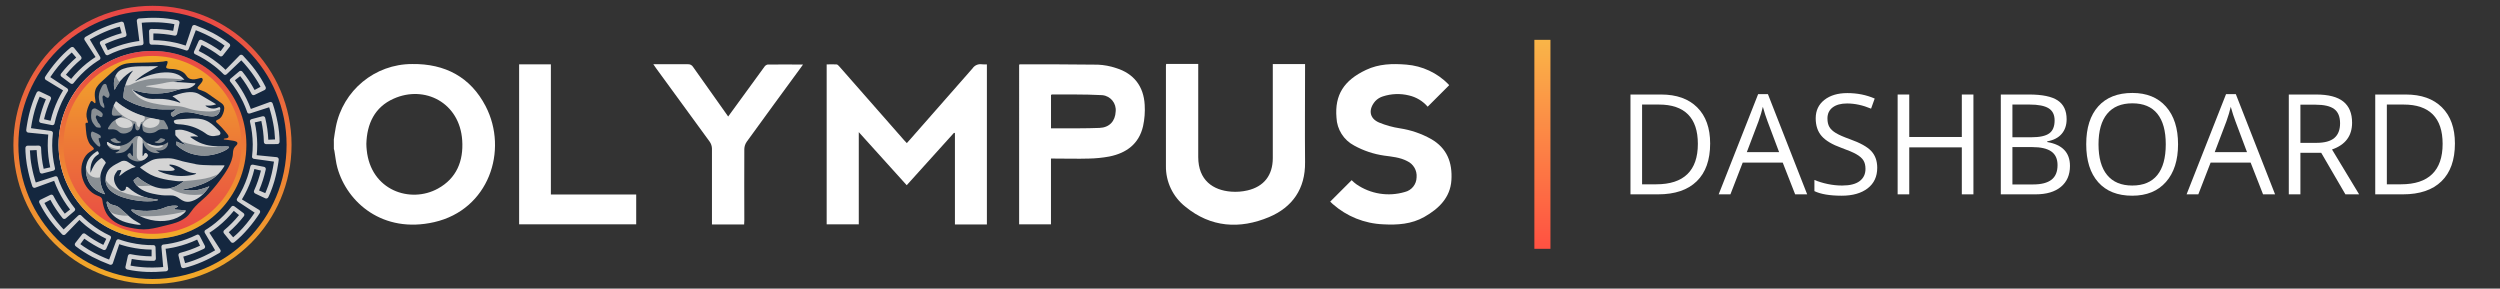 <?xml version="1.0" encoding="UTF-8" standalone="no"?>
<svg
   xmlns:dc="http://purl.org/dc/elements/1.1/"
   xmlns:cc="http://creativecommons.org/ns#"
   xmlns:rdf="http://www.w3.org/1999/02/22-rdf-syntax-ns#"
   xmlns:svg="http://www.w3.org/2000/svg"
   xmlns="http://www.w3.org/2000/svg"
   xmlns:sodipodi="http://sodipodi.sourceforge.net/DTD/sodipodi-0.dtd"
   xmlns:inkscape="http://www.inkscape.org/namespaces/inkscape"
   version="1.1"
   id="svg2"
   xml:space="preserve"
   width="1087.388"
   height="125.52"
   viewBox="0 0 1087.388 125.52"
   sodipodi:docname="Olympus-dashboard-logo.ai"><rect x="0" y="0" width="1087.388" height="125.52" fill="#333333" stroke="none"/><defs
     id="defs6"><clipPath
       clipPathUnits="userSpaceOnUse"
       id="clipPath18"><path
         d="M 0,94.14 H 815.541 V 0 H 0 Z"
         id="path16" /></clipPath><linearGradient
       x1="0"
       y1="0"
       x2="1"
       y2="0"
       gradientUnits="userSpaceOnUse"
       gradientTransform="matrix(0,-68.19,68.19,0,503.285,81.165)"
       spreadMethod="pad"
       id="linearGradient64"><stop
         style="stop-opacity:1;stop-color:#f9b548"
         offset="0"
         id="stop60" /><stop
         style="stop-opacity:1;stop-color:#ff5142"
         offset="1"
         id="stop62" /></linearGradient><clipPath
       clipPathUnits="userSpaceOnUse"
       id="clipPath74"><path
         d="M 0,94.14 H 815.541 V 0 H 0 Z"
         id="path72" /></clipPath><linearGradient
       x1="0"
       y1="0"
       x2="1"
       y2="0"
       gradientUnits="userSpaceOnUse"
       gradientTransform="matrix(0,-90.762,-90.762,0,49.755,92.266)"
       spreadMethod="pad"
       id="linearGradient98"><stop
         style="stop-opacity:1;stop-color:#e84646"
         offset="0"
         id="stop92" /><stop
         style="stop-opacity:1;stop-color:#e84646"
         offset="0"
         id="stop94" /><stop
         style="stop-opacity:1;stop-color:#f2ab28"
         offset="1"
         id="stop96" /></linearGradient><linearGradient
       x1="0"
       y1="0"
       x2="1"
       y2="0"
       gradientUnits="userSpaceOnUse"
       gradientTransform="matrix(0,60.299,60.299,0,49.755,16.736)"
       spreadMethod="pad"
       id="linearGradient120"><stop
         style="stop-opacity:1;stop-color:#e84646"
         offset="0"
         id="stop114" /><stop
         style="stop-opacity:1;stop-color:#e84646"
         offset="0"
         id="stop116" /><stop
         style="stop-opacity:1;stop-color:#f2ab28"
         offset="1"
         id="stop118" /></linearGradient><clipPath
       clipPathUnits="userSpaceOnUse"
       id="clipPath130"><path
         d="M 0,94.14 H 815.541 V 0 H 0 Z"
         id="path128" /></clipPath><linearGradient
       x1="0"
       y1="0"
       x2="1"
       y2="0"
       gradientUnits="userSpaceOnUse"
       gradientTransform="matrix(61.299,0,0,61.299,-60.799,94.14)"
       spreadMethod="pad"
       id="linearGradient138"><stop
         style="stop-opacity:1;stop-color:#ffffff"
         offset="0"
         id="stop134" /><stop
         style="stop-opacity:1;stop-color:#1d1d1b"
         offset="1"
         id="stop136" /></linearGradient><linearGradient
       x1="0"
       y1="0"
       x2="1"
       y2="0"
       gradientUnits="userSpaceOnUse"
       gradientTransform="matrix(0,-61.295,-61.295,0,49.755,77.533)"
       spreadMethod="pad"
       id="linearGradient160"><stop
         style="stop-opacity:1;stop-color:#e84646"
         offset="0"
         id="stop154" /><stop
         style="stop-opacity:1;stop-color:#e84646"
         offset="0"
         id="stop156" /><stop
         style="stop-opacity:1;stop-color:#f2ab28"
         offset="1"
         id="stop158" /></linearGradient><clipPath
       clipPathUnits="userSpaceOnUse"
       id="clipPath170"><path
         d="M 0,94.14 H 815.541 V 0 H 0 Z"
         id="path168" /></clipPath></defs><sodipodi:namedview
     pagecolor="#ffffff"
     bordercolor="#666666"
     borderopacity="1"
     objecttolerance="10"
     gridtolerance="10"
     guidetolerance="10"
     inkscape:pageopacity="0"
     inkscape:pageshadow="2"
     inkscape:window-width="640"
     inkscape:window-height="480"
     id="namedview4" /><g
     id="g10"
     inkscape:groupmode="layer"
     inkscape:label="Olympus-dashboard-logo"
     transform="matrix(1.333,0,0,-1.333,0,125.52)"><g
       id="g12"><g
         id="g14"
         clip-path="url(#clipPath18)"><g
           id="g20"
           transform="translate(119.54,47.231)"><path
             d="m 0,0 c 0,-0.77 0.06,-1.371 0.12,-2 1.3,-13.18 14.2,-17.57 23.22,-12.61 6.09,3.34 8.39,9 7.94,15.75 C 30.46,13.48 18.99,19.24 8.92,14.74 2.66,11.97 0.18,6.48 0,0 m -10.61,1.44 c 0.22,1.36 0.37,2.72 0.65,4.06 2.306,11.933 12.756,20.55 24.91,20.54 10.73,0.14 19.07,-4.26 24,-13.81 7.43,-14.391 1,-33.72 -16.81,-37.78 -16.75,-3.821 -28.43,6.4 -31.59,17.75 -0.48,1.7 -0.63,3.5 -0.94,5.25 0,0.3 -0.14,0.59 -0.21,0.889 z"
             style="fill:#ffffff;fill-opacity:1;fill-rule:nonzero;stroke:none"
             id="path22" /></g><g
           id="g24"
           transform="translate(322.02,73.159)"><path
             d="m 0,0 v -52.24 h -10.43 v 29.81 l -0.29,0.11 -15.44,-17.11 -15.64,17.32 V -52.2 h -10.48 v 52.19 c 1.1,0 2.16,0.06 3.21,0 0.35,0 0.71,-0.45 1,-0.76 l 21.08,-24 c 0.23,-0.27 0.48,-0.52 0.86,-0.92 0.46,0.51 0.9,1 1.33,1.48 6.72,7.627 13.43,15.267 20.13,22.92 0.663,0.979 1.829,1.493 3,1.32 C -1.115,-0.021 -0.557,-0.031 0,0"
             style="fill:#ffffff;fill-opacity:1;fill-rule:nonzero;stroke:none"
             id="path26" /></g><g
           id="g28"
           transform="translate(380.51,73.308)"><path
             d="m 0,0 h 10.471 v -1.38 -29 c 0,-7.62 4.88,-10.86 10.75,-11.3 1.779,-0.137 3.57,-0.003 5.309,0.4 5.43,1.26 8.26,5 8.27,10.54 v 29.2 1.5 h 10.53 v -1.39 c 0,-10.21 -0.09,-20.42 0,-30.63 0.11,-8.69 -4.12,-14.7 -11.75,-17.919 -9.55,-4 -19,-3.421 -27.309,3.399 -4.08,3.206 -6.424,8.134 -6.34,13.32 V -0.6 C -0.05,-0.45 -0.02,-0.29 0,0"
             style="fill:#ffffff;fill-opacity:1;fill-rule:nonzero;stroke:none"
             id="path30" /></g><g
           id="g32"
           transform="translate(342.94,52.295)"><path
             d="m 0,0 h 2.15 c 4.56,0 9.13,-0.05 13.69,0.13 3.24,0.13 5.12,2.23 5.26,5.35 0.282,2.664 -1.649,5.052 -4.312,5.333 -0.186,0.02 -0.371,0.029 -0.558,0.027 C 10.93,11.13 5.6,11 0.291,11.05 0.22,11.05 0.16,10.97 0,10.87 Z m -10.4,20.78 c 0.099,0.045 0.203,0.078 0.31,0.1 8.46,0 16.92,0 25.39,-0.11 2.022,-0.092 4.021,-0.466 5.94,-1.11 5.78,-1.79 9,-5.94 9.33,-12 0.144,-2.347 -0.037,-4.702 -0.54,-7 -1.34,-5.76 -5.44,-8.749 -11,-9.86 -2.185,-0.403 -4.399,-0.628 -6.62,-0.67 -3.65,-0.11 -7.31,0 -11,0 H -0.01 V -31.33 H -10.4 Z"
             style="fill:#ffffff;fill-opacity:1;fill-rule:nonzero;stroke:none"
             id="path34" /></g><g
           id="g36"
           transform="translate(472.85,66.349)"><path
             d="m 0,0 -7,-7 c -1.598,1.849 -3.746,3.139 -6.13,3.68 -2.794,0.684 -5.724,0.577 -8.46,-0.31 -0.948,-0.286 -1.806,-0.813 -2.49,-1.53 -2.26,-2.58 -2.109,-5.57 1.19,-7 2.196,-0.905 4.493,-1.543 6.84,-1.9 3.546,-0.54 6.966,-1.708 10.101,-3.45 5.3,-3 7.05,-7.761 6.689,-13.461 -0.359,-5.699 -4.12,-9.319 -8.849,-12 -4.17,-2.359 -8.741,-2.67 -13.401,-2.409 -6.084,0.241 -11.898,2.576 -16.46,6.609 -0.33,0.291 -0.639,0.601 -0.84,0.791 l 7,7 c 0.474,-0.48 0.986,-0.921 1.531,-1.32 4.618,-3.195 10.435,-4.125 15.819,-2.53 2.215,0.527 3.793,2.484 3.841,4.76 0.206,2.256 -1.038,4.394 -3.101,5.33 -2.349,1.23 -4.929,1.429 -7.49,1.78 -3.424,0.491 -6.73,1.6 -9.76,3.27 -3.424,1.789 -5.632,5.27 -5.79,9.13 -0.62,7.38 2.42,12.16 9.641,15.56 4.22,2 8.63,2.1 13.159,1.73 C -8.765,6.318 -3.894,4.045 -0.239,0.33 -0.151,0.226 -0.071,0.116 0,0"
             style="fill:#ffffff;fill-opacity:1;fill-rule:nonzero;stroke:none"
             id="path38" /></g><g
           id="g40"
           transform="translate(242.81,20.926)"><path
             d="m 0,0 h -10.5 v 1.41 23.361 c -0.022,0.812 -0.287,1.598 -0.76,2.259 -5.8,8 -11.66,16 -17.51,24 -0.25,0.34 -0.48,0.7 -0.86,1.25 h 1.45 9.78 c 0.708,0.064 1.39,-0.287 1.75,-0.9 3.56,-5.07 7.16,-10.11 10.74,-15.16 l 0.7,-1 6.27,8.6 c 1.84,2.54 3.67,5.09 5.54,7.61 0.242,0.383 0.628,0.653 1.07,0.75 3.76,0.06 7.53,0 11.54,0 -0.37,-0.51 -0.6,-0.86 -0.85,-1.19 -5.84,-8 -11.7,-15.94 -17.51,-24 C 0.365,26.296 0.09,25.477 0.06,24.63 0,16.88 0.06,9.13 0.06,1.38 Z"
             style="fill:#ffffff;fill-opacity:1;fill-rule:nonzero;stroke:none"
             id="path42" /></g><g
           id="g44"
           transform="translate(169.39,73.17)"><path
             d="M 0,0 H 10.36 V -42.47 H 38.2 V -52.2 H 0 Z"
             style="fill:#ffffff;fill-opacity:1;fill-rule:nonzero;stroke:none"
             id="path46" /></g></g></g><g
       id="g48"><g
         id="g50"><g
           id="g56"><g
             id="g58"><path
               d="m 500.66,12.975 h 5.25 v 68.189 h -5.25 z"
               style="fill:url(#linearGradient64);stroke:none"
               id="path66" /></g></g></g></g><g
       id="g68"><g
         id="g70"
         clip-path="url(#clipPath74)"><g
           id="g76"
           transform="translate(94.352,46.885)"><path
             d="m 0,0 c 0,-24.63 -19.967,-44.597 -44.597,-44.597 -24.631,0 -44.597,19.967 -44.597,44.597 0,24.63 19.966,44.597 44.597,44.597 C -19.967,44.597 0,24.63 0,0"
             style="fill:#14273f;fill-opacity:1;fill-rule:nonzero;stroke:none"
             id="path78" /></g></g></g><g
       id="g80"><g
         id="g82"><g
           id="g88"><g
             id="g90"><path
               d="M 4.374,46.885 C 4.374,21.821 24.691,1.504 49.755,1.504 v 0 c 25.063,0 45.38,20.317 45.38,45.381 v 0 c 0,25.064 -20.317,45.381 -45.38,45.381 v 0 C 24.691,92.266 4.374,71.949 4.374,46.885 M 32.724,6.566 c -5.211,2.205 -9.89,5.36 -13.91,9.378 v 0 c -4.019,4.02 -7.173,8.7 -9.378,13.91 v 0 C 7.155,35.248 5.999,40.978 5.999,46.885 v 0 c 0,5.908 1.156,11.638 3.437,17.031 v 0 c 2.205,5.211 5.359,9.89 9.378,13.91 v 0 c 4.02,4.018 8.699,7.174 13.91,9.378 v 0 c 5.393,2.28 11.123,3.438 17.031,3.438 v 0 c 5.907,0 11.638,-1.158 17.031,-3.438 v 0 c 5.21,-2.204 9.89,-5.36 13.909,-9.378 v 0 c 4.019,-4.02 7.174,-8.699 9.378,-13.91 v 0 c 2.281,-5.393 3.438,-11.123 3.438,-17.031 v 0 c 0,-5.907 -1.157,-11.637 -3.438,-17.031 v 0 c -2.204,-5.21 -5.359,-9.89 -9.378,-13.91 v 0 C 76.676,11.926 71.996,8.771 66.786,6.566 v 0 C 61.393,4.286 55.662,3.129 49.755,3.129 v 0 c -5.908,0 -11.638,1.157 -17.031,3.437"
               style="fill:url(#linearGradient98);stroke:none"
               id="path100" /></g></g></g></g><g
       id="g102"><g
         id="g104"><g
           id="g110"><g
             id="g112"><path
               d="m 19.605,46.885 c 0,-16.651 13.499,-30.149 30.15,-30.149 v 0 c 16.651,0 30.15,13.498 30.15,30.149 v 0 c 0,16.651 -13.499,30.15 -30.15,30.15 v 0 c -16.651,0 -30.15,-13.499 -30.15,-30.15"
               style="fill:url(#linearGradient120);stroke:none"
               id="path122" /></g></g></g></g><g
       id="g124"><g
         id="g126"
         clip-path="url(#clipPath130)"><g
           id="g132"
           transform="translate(79.904,46.885)"><path
             d="m 0,0 c 0,-16.651 -13.499,-30.149 -30.149,-30.149 -16.652,0 -30.15,13.498 -30.15,30.149 0,16.651 13.498,30.15 30.15,30.15 C -13.499,30.15 0,16.651 0,0 Z"
             style="fill:none;stroke:url(#linearGradient138);stroke-width:1;stroke-linecap:butt;stroke-linejoin:miter;stroke-miterlimit:10;stroke-dasharray:none;stroke-opacity:1"
             id="path140" /></g></g></g><g
       id="g142"><g
         id="g144"><g
           id="g150"><g
             id="g152"><path
               d="m 19.107,46.885 c 0,-16.926 13.721,-30.647 30.648,-30.647 v 0 c 16.926,0 30.647,13.721 30.647,30.647 v 0 c 0,16.927 -13.721,30.648 -30.647,30.648 v 0 C 32.828,77.533 19.107,63.812 19.107,46.885 M 29.232,26.363 c -5.481,5.482 -8.5,12.77 -8.5,20.522 v 0 c 0,7.752 3.019,15.04 8.5,20.522 v 0 c 5.483,5.482 12.77,8.501 20.523,8.501 v 0 c 7.751,0 15.041,-3.019 20.522,-8.501 v 0 c 5.481,-5.482 8.5,-12.77 8.5,-20.522 v 0 c 0,-7.752 -3.019,-15.04 -8.5,-20.522 v 0 C 64.796,20.881 57.506,17.862 49.755,17.862 v 0 c -7.753,0 -15.04,3.019 -20.523,8.501"
               style="fill:url(#linearGradient160);stroke:none"
               id="path162" /></g></g></g></g><g
       id="g164"><g
         id="g166"
         clip-path="url(#clipPath170)"><g
           id="g172"
           transform="translate(81.557,54.509)"><path
             d="m 0,0 c 0.579,-2.43 0.887,-4.922 0.916,-7.417 -0.019,-1.352 -0.055,-2.706 -0.235,-4.047 -0.02,-0.165 0.039,-0.332 0.162,-0.468 0.123,-0.134 0.301,-0.226 0.493,-0.253 1.143,-0.157 2.388,-0.329 3.631,-0.501 0.975,-0.134 1.95,-0.27 2.876,-0.398 -0.064,-0.443 -0.15,-0.885 -0.222,-1.328 L 7.509,-15.076 C 7.47,-15.297 7.417,-15.516 7.372,-15.734 7.278,-16.172 7.185,-16.608 7.092,-17.043 6.986,-17.475 6.869,-17.9 6.758,-18.325 6.702,-18.537 6.646,-18.75 6.589,-18.964 6.531,-19.177 6.458,-19.386 6.393,-19.598 6.256,-20.02 6.12,-20.444 5.983,-20.87 5.835,-21.292 5.668,-21.707 5.509,-22.126 l -0.243,-0.625 c -0.08,-0.21 -0.181,-0.409 -0.27,-0.614 l -2.025,0.868 c 0.945,2.211 1.683,4.511 2.194,6.861 0.086,0.392 -0.166,0.771 -0.563,0.848 l -3.587,0.709 c -0.396,0.076 -0.778,-0.133 -0.851,-0.468 -0.531,-2.436 -1.339,-4.814 -2.405,-7.079 l -0.46,-0.908 c -0.153,-0.302 -0.297,-0.61 -0.473,-0.9 -0.339,-0.586 -0.659,-1.184 -1.037,-1.746 -0.09,-0.139 -0.11,-0.315 -0.059,-0.49 0.052,-0.175 0.172,-0.334 0.334,-0.441 0.963,-0.637 2.011,-1.329 3.058,-2.022 0.82,-0.544 1.641,-1.087 2.42,-1.603 -0.237,-0.381 -0.515,-0.736 -0.771,-1.104 l -0.392,-0.548 -0.195,-0.273 -0.206,-0.266 c -0.276,-0.352 -0.551,-0.704 -0.825,-1.053 l -0.205,-0.262 -0.216,-0.252 c -0.144,-0.168 -0.288,-0.335 -0.431,-0.501 -0.143,-0.166 -0.287,-0.333 -0.431,-0.5 l -0.217,-0.251 -0.229,-0.241 c -0.307,-0.321 -0.616,-0.643 -0.925,-0.966 -0.153,-0.164 -0.314,-0.318 -0.479,-0.471 l -0.491,-0.46 c -0.329,-0.304 -0.65,-0.617 -1,-0.895 l -1.448,1.66 c 1.812,1.582 3.472,3.338 4.948,5.237 0.248,0.315 0.188,0.763 -0.141,1.007 l -2.928,2.189 c -0.32,0.239 -0.757,0.217 -0.971,-0.052 -1.533,-1.966 -3.288,-3.758 -5.225,-5.332 l -0.805,-0.618 -0.402,-0.309 c -0.136,-0.101 -0.278,-0.193 -0.416,-0.29 l -0.833,-0.58 c -0.282,-0.188 -0.574,-0.36 -0.859,-0.541 -0.141,-0.088 -0.235,-0.238 -0.264,-0.419 -0.029,-0.181 0.009,-0.377 0.109,-0.544 0.589,-0.993 1.229,-2.072 1.87,-3.152 0.502,-0.847 1.003,-1.694 1.48,-2.498 -0.392,-0.217 -0.784,-0.435 -1.177,-0.653 -0.196,-0.108 -0.391,-0.221 -0.589,-0.326 l -0.6,-0.302 c -0.401,-0.198 -0.795,-0.407 -1.196,-0.595 -0.405,-0.183 -0.808,-0.364 -1.208,-0.543 -0.397,-0.188 -0.811,-0.342 -1.223,-0.505 -0.207,-0.08 -0.414,-0.161 -0.621,-0.243 -0.208,-0.082 -0.415,-0.163 -0.629,-0.23 -0.424,-0.141 -0.849,-0.281 -1.274,-0.422 -0.106,-0.034 -0.212,-0.071 -0.32,-0.102 l -0.324,-0.089 -0.647,-0.175 -0.586,2.124 c 2.318,0.64 4.575,1.5 6.73,2.565 0.359,0.179 0.498,0.615 0.311,0.972 l -1.683,3.246 c -0.187,0.359 -0.588,0.525 -0.896,0.371 -1.113,-0.566 -2.275,-1.032 -3.443,-1.473 -0.294,-0.105 -0.593,-0.197 -0.889,-0.296 l -0.444,-0.149 -0.223,-0.073 -0.225,-0.062 -0.903,-0.251 c -0.15,-0.041 -0.3,-0.088 -0.452,-0.124 l -0.457,-0.103 -0.99,-0.227 -0.999,-0.177 -0.5,-0.09 c -0.167,-0.029 -0.336,-0.044 -0.503,-0.068 l -1.007,-0.129 c -0.165,-0.027 -0.316,-0.107 -0.421,-0.255 -0.104,-0.147 -0.154,-0.338 -0.136,-0.532 0.102,-1.149 0.213,-2.4 0.323,-3.651 0.087,-0.98 0.173,-1.961 0.255,-2.891 -0.447,-0.033 -0.895,-0.066 -1.343,-0.098 -0.448,-0.015 -0.897,-0.028 -1.344,-0.043 -0.224,-0.006 -0.447,-0.02 -0.67,-0.019 -0.223,0.002 -0.446,0.005 -0.668,0.007 -0.444,0.008 -0.886,0.003 -1.325,0.022 -0.875,0.056 -1.766,0.083 -2.653,0.202 l -0.668,0.076 c -0.222,0.027 -0.445,0.049 -0.666,0.09 -0.441,0.077 -0.883,0.153 -1.323,0.229 l 0.395,2.168 c 2.366,-0.433 4.775,-0.637 7.18,-0.61 0.4,0.013 0.714,0.35 0.7,0.754 l -0.113,3.654 c -0.014,0.403 -0.304,0.722 -0.647,0.711 -2.495,-0.035 -4.99,0.241 -7.424,0.778 -0.664,0.128 -1.313,0.325 -1.966,0.498 -0.329,0.08 -0.646,0.2 -0.969,0.301 -0.321,0.107 -0.645,0.206 -0.965,0.318 -0.154,0.06 -0.329,0.045 -0.488,-0.042 -0.158,-0.086 -0.286,-0.238 -0.355,-0.419 -0.409,-1.079 -0.854,-2.254 -1.299,-3.428 -0.349,-0.92 -0.698,-1.84 -1.03,-2.714 -0.416,0.168 -0.838,0.321 -1.25,0.497 -0.41,0.182 -0.82,0.362 -1.229,0.543 -0.203,0.093 -0.411,0.175 -0.61,0.275 -0.2,0.098 -0.399,0.198 -0.598,0.296 -0.397,0.198 -0.792,0.395 -1.184,0.59 -0.382,0.214 -0.767,0.43 -1.154,0.647 -0.194,0.108 -0.387,0.217 -0.581,0.327 -0.189,0.119 -0.377,0.238 -0.566,0.357 -0.377,0.241 -0.755,0.483 -1.132,0.724 -0.363,0.262 -0.727,0.523 -1.089,0.784 l 1.293,1.784 c 1.947,-1.413 4.028,-2.638 6.204,-3.661 0.366,-0.162 0.795,0.006 0.958,0.375 l 1.488,3.34 c 0.163,0.369 0.04,0.782 -0.275,0.921 -2.272,1.053 -4.403,2.384 -6.365,3.922 -0.264,0.212 -0.534,0.415 -0.793,0.632 l -0.763,0.669 -0.382,0.333 -0.363,0.353 -0.73,0.704 c -0.119,0.115 -0.279,0.182 -0.46,0.171 -0.179,-0.009 -0.36,-0.089 -0.5,-0.224 -0.837,-0.794 -1.747,-1.661 -2.656,-2.526 -0.713,-0.678 -1.426,-1.356 -2.104,-2 -0.304,0.33 -0.609,0.66 -0.912,0.991 -0.291,0.342 -0.582,0.684 -0.872,1.025 -0.143,0.172 -0.296,0.336 -0.431,0.513 -0.137,0.176 -0.274,0.352 -0.411,0.527 -0.27,0.352 -0.551,0.694 -0.807,1.051 -0.503,0.716 -1.033,1.433 -1.494,2.2 l -0.357,0.568 -0.177,0.285 -0.165,0.293 c -0.216,0.393 -0.432,0.784 -0.648,1.176 l 1.941,1.042 c 1.138,-2.119 2.477,-4.131 3.995,-5.996 0.26,-0.306 0.719,-0.341 1.026,-0.079 l 2.79,2.363 c 0.307,0.262 0.376,0.687 0.153,0.948 -1.577,1.933 -2.917,4.059 -4.019,6.299 l -0.228,0.454 -0.205,0.465 -0.41,0.93 c -0.127,0.313 -0.243,0.632 -0.366,0.947 -0.122,0.315 -0.249,0.63 -0.348,0.954 -0.051,0.158 -0.175,0.284 -0.343,0.354 -0.167,0.069 -0.366,0.075 -0.551,0.015 -1.098,-0.354 -2.294,-0.74 -3.488,-1.126 -0.937,-0.301 -1.874,-0.603 -2.764,-0.89 l -0.205,0.64 -0.179,0.65 c -0.117,0.432 -0.244,0.863 -0.356,1.296 -0.197,0.872 -0.426,1.733 -0.569,2.599 -0.344,1.719 -0.536,3.521 -0.611,5.305 l 2.201,0.1 c 0.11,-2.403 0.449,-4.794 1.012,-7.132 0.083,-0.392 0.49,-0.62 0.881,-0.517 l 3.538,0.922 c 0.39,0.103 0.628,0.454 0.558,0.791 -0.579,2.43 -0.887,4.923 -0.915,7.417 0.018,1.352 0.055,2.706 0.235,4.048 0.019,0.164 -0.04,0.332 -0.163,0.467 -0.123,0.135 -0.3,0.227 -0.493,0.253 -1.143,0.158 -2.387,0.329 -3.631,0.5 -0.975,0.136 -1.949,0.271 -2.876,0.399 0.064,0.444 0.15,0.886 0.222,1.329 l 0.113,0.664 c 0.038,0.221 0.092,0.439 0.136,0.658 0.094,0.437 0.187,0.874 0.281,1.308 0.105,0.432 0.223,0.858 0.333,1.283 0.056,0.212 0.113,0.424 0.169,0.638 0.058,0.213 0.131,0.422 0.197,0.634 0.136,0.422 0.272,0.847 0.409,1.272 0.148,0.422 0.315,0.837 0.474,1.256 l 0.244,0.626 c 0.079,0.209 0.18,0.409 0.269,0.613 l 2.026,-0.868 c -0.946,-2.21 -1.684,-4.511 -2.195,-6.861 -0.085,-0.391 0.166,-0.771 0.563,-0.848 l 3.587,-0.708 c 0.396,-0.077 0.778,0.132 0.852,0.467 0.53,2.437 1.338,4.814 2.404,7.079 l 0.46,0.908 c 0.154,0.302 0.298,0.61 0.473,0.9 0.339,0.586 0.659,1.185 1.038,1.746 0.089,0.14 0.11,0.316 0.058,0.49 -0.052,0.175 -0.172,0.334 -0.334,0.441 -0.963,0.637 -2.01,1.33 -3.057,2.022 -0.821,0.544 -1.641,1.087 -2.421,1.604 0.237,0.38 0.515,0.735 0.772,1.103 l 0.391,0.548 0.195,0.274 0.206,0.265 c 0.276,0.352 0.551,0.704 0.825,1.053 l 0.205,0.263 0.216,0.252 c 0.144,0.167 0.288,0.334 0.431,0.501 0.143,0.166 0.287,0.332 0.431,0.499 l 0.218,0.251 0.229,0.241 c 0.307,0.321 0.615,0.643 0.924,0.967 0.153,0.164 0.315,0.318 0.479,0.47 l 0.491,0.46 c 0.329,0.303 0.651,0.617 1,0.896 l 1.448,-1.66 c -1.812,-1.582 -3.472,-3.339 -4.948,-5.238 -0.248,-0.314 -0.188,-0.763 0.141,-1.007 l 2.928,-2.189 c 0.32,-0.238 0.758,-0.217 0.971,0.053 1.533,1.966 3.289,3.758 5.225,5.331 l 0.806,0.617 0.401,0.311 c 0.137,0.1 0.278,0.193 0.416,0.29 l 0.834,0.579 c 0.281,0.188 0.573,0.36 0.858,0.541 0.141,0.088 0.236,0.239 0.265,0.42 0.029,0.18 -0.01,0.377 -0.109,0.543 -0.59,0.993 -1.23,2.073 -1.871,3.152 -0.502,0.847 -1.003,1.694 -1.48,2.498 0.392,0.218 0.785,0.435 1.177,0.653 0.197,0.109 0.391,0.22 0.589,0.326 l 0.6,0.302 c 0.401,0.198 0.795,0.407 1.197,0.596 0.405,0.182 0.808,0.363 1.207,0.543 0.397,0.187 0.811,0.341 1.223,0.504 0.207,0.081 0.414,0.162 0.622,0.243 0.207,0.082 0.415,0.163 0.628,0.23 0.424,0.141 0.849,0.282 1.274,0.423 0.107,0.033 0.212,0.071 0.32,0.102 l 0.324,0.089 0.647,0.175 0.587,-2.125 c -2.318,-0.639 -4.575,-1.5 -6.731,-2.565 -0.358,-0.179 -0.497,-0.614 -0.31,-0.972 l 1.682,-3.246 c 0.187,-0.358 0.589,-0.525 0.897,-0.371 1.113,0.567 2.274,1.032 3.442,1.474 0.294,0.104 0.593,0.196 0.889,0.296 l 0.444,0.148 0.223,0.074 0.226,0.062 0.902,0.251 c 0.151,0.041 0.3,0.088 0.452,0.123 l 0.457,0.103 0.99,0.227 1,0.178 0.499,0.089 c 0.167,0.029 0.336,0.045 0.504,0.068 l 1.007,0.13 c 0.164,0.026 0.315,0.106 0.42,0.255 0.105,0.146 0.154,0.337 0.137,0.531 -0.102,1.149 -0.213,2.4 -0.324,3.651 -0.086,0.98 -0.173,1.961 -0.255,2.892 0.447,0.032 0.895,0.065 1.343,0.097 0.449,0.015 0.897,0.029 1.344,0.044 0.224,0.005 0.448,0.019 0.67,0.018 0.223,-0.002 0.446,-0.005 0.668,-0.007 0.444,-0.008 0.887,-0.003 1.325,-0.021 0.875,-0.057 1.766,-0.084 2.654,-0.202 l 0.667,-0.077 c 0.222,-0.027 0.445,-0.048 0.666,-0.09 0.442,-0.077 0.883,-0.153 1.323,-0.229 l -0.395,-2.168 c -2.366,0.433 -4.774,0.637 -7.18,0.61 -0.4,-0.012 -0.713,-0.35 -0.699,-0.753 l 0.112,-3.655 c 0.014,-0.403 0.304,-0.722 0.647,-0.71 2.495,0.035 4.99,-0.242 7.424,-0.779 0.665,-0.128 1.313,-0.325 1.966,-0.498 0.33,-0.08 0.647,-0.199 0.97,-0.301 0.32,-0.107 0.644,-0.206 0.964,-0.318 0.155,-0.06 0.33,-0.044 0.488,0.042 0.158,0.087 0.287,0.238 0.355,0.419 0.409,1.08 0.854,2.254 1.299,3.428 0.349,0.92 0.699,1.84 1.03,2.714 0.416,-0.168 0.838,-0.321 1.25,-0.497 0.411,-0.181 0.82,-0.362 1.229,-0.543 0.204,-0.092 0.412,-0.175 0.611,-0.275 0.199,-0.098 0.398,-0.197 0.597,-0.295 0.397,-0.199 0.792,-0.395 1.184,-0.591 0.382,-0.214 0.768,-0.429 1.154,-0.646 0.194,-0.109 0.387,-0.219 0.581,-0.328 0.189,-0.119 0.378,-0.238 0.567,-0.357 0.376,-0.241 0.754,-0.482 1.131,-0.723 0.364,-0.262 0.727,-0.524 1.09,-0.785 l -1.294,-1.784 c -1.946,1.413 -4.028,2.638 -6.204,3.661 -0.366,0.163 -0.795,-0.006 -0.958,-0.375 l -1.487,-3.34 c -0.164,-0.369 -0.04,-0.782 0.274,-0.92 2.272,-1.054 4.404,-2.384 6.366,-3.922 0.263,-0.212 0.533,-0.415 0.793,-0.633 l 0.762,-0.668 0.382,-0.334 0.364,-0.353 0.729,-0.704 c 0.12,-0.115 0.279,-0.182 0.46,-0.171 0.18,0.009 0.36,0.089 0.501,0.224 0.836,0.795 1.746,1.661 2.655,2.526 0.714,0.678 1.427,1.356 2.105,2 0.303,-0.33 0.608,-0.66 0.912,-0.99 0.291,-0.343 0.582,-0.684 0.872,-1.025 0.143,-0.172 0.295,-0.337 0.431,-0.514 0.137,-0.176 0.273,-0.351 0.41,-0.526 0.27,-0.353 0.551,-0.695 0.807,-1.051 0.504,-0.717 1.033,-1.434 1.494,-2.2 L 2.463,13.088 2.641,12.803 2.805,12.51 C 3.021,12.118 3.238,11.726 3.454,11.335 L 1.512,10.292 c -1.137,2.12 -2.476,4.131 -3.995,5.997 -0.259,0.305 -0.719,0.34 -1.026,0.078 l -2.79,-2.363 c -0.307,-0.262 -0.376,-0.687 -0.153,-0.948 1.577,-1.933 2.918,-4.058 4.02,-6.299 L -2.205,6.303 -2,5.838 -1.59,4.909 C -1.462,4.595 -1.347,4.277 -1.223,3.961 -1.101,3.646 -0.975,3.331 -0.876,3.007 -0.824,2.849 -0.701,2.723 -0.533,2.653 -0.365,2.584 -0.167,2.578 0.018,2.638 1.117,2.993 2.312,3.378 3.506,3.764 4.443,4.066 5.38,4.368 6.27,4.654 L 6.475,4.014 6.654,3.365 C 6.772,2.932 6.898,2.501 7.011,2.069 7.207,1.196 7.436,0.335 7.579,-0.531 7.923,-2.25 8.115,-4.052 8.19,-5.836 l -2.201,-0.1 C 5.88,-3.533 5.54,-1.142 4.977,1.197 4.894,1.589 4.487,1.817 4.096,1.713 L 0.558,0.791 C 0.168,0.688 -0.07,0.337 0,0 m 4.55,-6.697 c 0.012,-0.382 0.349,-0.69 0.753,-0.689 l 3.656,0.027 c 0.399,0.001 0.715,0.35 0.708,0.784 -0.005,0.265 -0.01,0.531 -0.015,0.797 l -0.01,0.4 -0.028,0.399 C 9.572,-4.448 9.531,-3.916 9.489,-3.385 9.419,-2.858 9.35,-2.332 9.281,-1.808 L 9.228,-1.417 C 9.207,-1.287 9.181,-1.158 9.158,-1.028 9.11,-0.771 9.063,-0.514 9.016,-0.258 8.627,1.777 8.095,3.855 7.426,5.848 7.359,6.056 7.228,6.221 7.045,6.315 6.862,6.41 6.655,6.423 6.471,6.355 5.394,5.962 4.223,5.534 3.052,5.106 2.116,4.765 1.18,4.424 0.291,4.1 c -0.419,1.12 -0.877,2.228 -1.409,3.299 -1.051,2.148 -2.326,4.185 -3.798,6.067 l 1.728,1.353 c 1.425,-1.82 2.676,-3.777 3.731,-5.835 0.17,-0.342 0.603,-0.476 0.967,-0.3 l 3.284,1.605 c 0.36,0.174 0.498,0.628 0.31,1.018 -0.945,1.9 -2.079,3.741 -3.314,5.418 -1.236,1.666 -2.633,3.293 -4.082,4.82 -0.154,0.156 -0.352,0.24 -0.557,0.247 -0.205,0.006 -0.397,-0.07 -0.533,-0.212 -0.8,-0.821 -1.669,-1.715 -2.538,-2.608 -0.696,-0.714 -1.391,-1.428 -2.051,-2.106 l -0.644,0.624 -0.674,0.592 c -0.225,0.195 -0.447,0.396 -0.675,0.588 l -0.704,0.556 c -1.878,1.476 -3.913,2.753 -6.061,3.808 l 0.967,1.969 c 2.077,-1.017 4.058,-2.23 5.905,-3.622 0.299,-0.236 0.745,-0.172 0.996,0.145 l 2.258,2.875 c 0.248,0.313 0.177,0.784 -0.16,1.057 -1.683,1.298 -3.513,2.448 -5.345,3.431 -1.839,0.951 -3.794,1.818 -5.761,2.563 -0.203,0.081 -0.42,0.065 -0.608,-0.017 -0.188,-0.083 -0.327,-0.236 -0.389,-0.423 -0.365,-1.087 -0.762,-2.268 -1.159,-3.45 -0.318,-0.944 -0.636,-1.889 -0.938,-2.785 -0.569,0.184 -1.134,0.383 -1.714,0.526 l -0.865,0.236 c -0.289,0.08 -0.583,0.131 -0.875,0.199 -2.331,0.518 -4.717,0.79 -7.106,0.809 l 0.017,2.194 c 2.312,-0.017 4.621,-0.256 6.887,-0.713 0.374,-0.082 0.748,0.171 0.838,0.565 l 0.793,3.569 c 0.089,0.389 -0.18,0.781 -0.603,0.88 -2.077,0.444 -4.226,0.702 -6.308,0.782 -2.074,0.069 -4.217,-0.011 -6.312,-0.196 -0.218,-0.023 -0.407,-0.125 -0.539,-0.28 -0.133,-0.157 -0.193,-0.354 -0.167,-0.549 0.145,-1.137 0.302,-2.374 0.46,-3.611 0.125,-0.988 0.25,-1.977 0.37,-2.915 L -36.977,26.157 -37.86,26 -38.302,25.922 c -0.147,-0.025 -0.295,-0.051 -0.44,-0.088 l -0.875,-0.199 c -2.327,-0.548 -4.6,-1.333 -6.764,-2.352 l -0.934,1.985 c 2.092,0.984 4.278,1.771 6.519,2.343 0.37,0.095 0.6,0.475 0.508,0.871 l -0.838,3.559 c -0.09,0.387 -0.504,0.633 -0.926,0.533 -2.064,-0.496 -4.101,-1.218 -6.011,-2.04 -1.908,-0.81 -3.794,-1.834 -5.6,-2.907 -0.188,-0.113 -0.316,-0.283 -0.37,-0.48 -0.053,-0.196 -0.022,-0.399 0.085,-0.564 0.622,-0.962 1.299,-2.009 1.976,-3.057 0.54,-0.837 1.08,-1.674 1.593,-2.469 -0.257,-0.152 -0.498,-0.33 -0.745,-0.499 l -0.736,-0.511 c -0.483,-0.353 -0.951,-0.726 -1.427,-1.087 -1.859,-1.502 -3.555,-3.202 -5.057,-5.06 l -1.705,1.381 c 1.455,1.796 3.083,3.452 4.854,4.938 0.292,0.247 0.322,0.704 0.071,1.018 l -2.296,2.845 c -0.251,0.313 -0.719,0.342 -1.055,0.066 -0.205,-0.169 -0.409,-0.339 -0.614,-0.509 -0.206,-0.169 -0.41,-0.341 -0.603,-0.525 -0.39,-0.364 -0.779,-0.729 -1.168,-1.093 -0.743,-0.763 -1.489,-1.518 -2.155,-2.32 -0.693,-0.773 -1.323,-1.62 -1.974,-2.453 -0.308,-0.43 -0.616,-0.861 -0.924,-1.291 l -0.232,-0.323 -0.217,-0.331 c -0.145,-0.22 -0.289,-0.44 -0.434,-0.66 -0.121,-0.183 -0.163,-0.391 -0.127,-0.591 0.037,-0.199 0.153,-0.367 0.321,-0.469 0.98,-0.596 2.045,-1.243 3.11,-1.891 0.851,-0.518 1.702,-1.036 2.511,-1.527 -0.304,-0.516 -0.594,-1.04 -0.894,-1.558 L -62.686,7.005 C -63.71,4.84 -64.508,2.573 -65.058,0.248 l -2.134,0.507 c 0.536,2.249 1.29,4.446 2.242,6.554 0.155,0.349 -0.015,0.774 -0.379,0.948 l -3.304,1.565 c -0.361,0.172 -0.796,-0.005 -0.977,-0.398 -0.111,-0.24 -0.221,-0.482 -0.332,-0.724 -0.107,-0.242 -0.225,-0.482 -0.317,-0.732 -0.191,-0.497 -0.383,-0.994 -0.574,-1.49 -0.1,-0.247 -0.176,-0.502 -0.259,-0.754 -0.081,-0.252 -0.162,-0.504 -0.243,-0.756 -0.08,-0.251 -0.159,-0.502 -0.238,-0.752 -0.068,-0.254 -0.135,-0.507 -0.202,-0.758 -0.066,-0.251 -0.132,-0.503 -0.199,-0.755 -0.066,-0.253 -0.137,-0.505 -0.187,-0.764 -0.11,-0.513 -0.221,-1.029 -0.332,-1.547 -0.104,-0.518 -0.18,-1.043 -0.274,-1.564 -0.042,-0.262 -0.096,-0.521 -0.129,-0.783 -0.034,-0.262 -0.068,-0.523 -0.102,-0.784 -0.029,-0.218 0.024,-0.424 0.144,-0.588 0.12,-0.165 0.298,-0.266 0.494,-0.285 1.141,-0.113 2.381,-0.235 3.622,-0.358 0.991,-0.099 1.983,-0.197 2.924,-0.291 -0.042,-0.296 -0.047,-0.595 -0.071,-0.893 l -0.06,-0.895 c -0.022,-0.597 -0.025,-1.195 -0.037,-1.792 0.021,-2.389 0.294,-4.777 0.811,-7.112 l -2.143,-0.473 c -0.498,2.259 -0.78,4.564 -0.84,6.875 -0.013,0.382 -0.349,0.691 -0.753,0.689 l -3.656,-0.026 c -0.4,-0.002 -0.715,-0.351 -0.709,-0.785 0.005,-0.265 0.01,-0.531 0.016,-0.797 l 0.009,-0.399 0.028,-0.4 c 0.042,-0.531 0.084,-1.063 0.126,-1.593 0.069,-0.528 0.138,-1.054 0.207,-1.577 l 0.054,-0.392 c 0.02,-0.13 0.046,-0.259 0.069,-0.389 0.048,-0.258 0.095,-0.514 0.142,-0.77 0.389,-2.034 0.921,-4.113 1.59,-6.106 0.067,-0.208 0.198,-0.373 0.381,-0.467 0.183,-0.094 0.39,-0.108 0.575,-0.04 1.076,0.393 2.247,0.821 3.419,1.249 0.936,0.341 1.872,0.682 2.76,1.006 0.42,-1.12 0.877,-2.227 1.41,-3.299 1.051,-2.148 2.325,-4.185 3.797,-6.067 l -1.727,-1.352 c -1.426,1.819 -2.677,3.776 -3.731,5.834 -0.171,0.342 -0.604,0.476 -0.967,0.3 l -3.285,-1.605 c -0.359,-0.174 -0.497,-0.627 -0.309,-1.018 0.944,-1.9 2.078,-3.741 3.313,-5.418 1.236,-1.666 2.633,-3.293 4.082,-4.82 0.155,-0.155 0.352,-0.24 0.557,-0.247 0.205,-0.006 0.397,0.07 0.533,0.212 0.8,0.821 1.669,1.715 2.539,2.608 0.695,0.714 1.39,1.428 2.05,2.106 l 0.644,-0.624 0.674,-0.591 c 0.226,-0.195 0.447,-0.397 0.676,-0.589 l 0.703,-0.556 c 1.878,-1.475 3.914,-2.753 6.062,-3.808 l -0.967,-1.969 c -2.077,1.018 -4.058,2.23 -5.905,3.622 -0.3,0.236 -0.746,0.172 -0.997,-0.144 l -2.258,-2.875 c -0.248,-0.314 -0.177,-0.785 0.16,-1.058 1.683,-1.298 3.513,-2.447 5.346,-3.431 1.839,-0.951 3.793,-1.817 5.76,-2.562 0.204,-0.081 0.421,-0.066 0.608,0.016 0.188,0.084 0.327,0.237 0.389,0.423 0.365,1.087 0.762,2.268 1.159,3.45 0.318,0.945 0.636,1.889 0.938,2.786 0.569,-0.185 1.134,-0.383 1.715,-0.527 l 0.864,-0.235 c 0.289,-0.08 0.584,-0.132 0.875,-0.199 2.332,-0.519 4.717,-0.79 7.106,-0.81 l -0.016,-2.194 c -2.312,0.017 -4.622,0.257 -6.888,0.714 -0.373,0.082 -0.748,-0.171 -0.837,-0.566 l -0.794,-3.569 c -0.088,-0.389 0.18,-0.781 0.603,-0.88 2.077,-0.443 4.226,-0.701 6.308,-0.782 2.074,-0.069 4.217,0.011 6.312,0.196 0.218,0.023 0.407,0.125 0.54,0.28 0.133,0.157 0.192,0.355 0.167,0.549 -0.146,1.138 -0.303,2.374 -0.46,3.61 -0.126,0.989 -0.251,1.978 -0.371,2.916 l 0.89,0.116 0.883,0.158 0.442,0.077 c 0.148,0.025 0.295,0.052 0.44,0.088 l 0.875,0.199 c 2.327,0.548 4.6,1.333 6.764,2.353 l 0.934,-1.986 c -2.092,-0.984 -4.278,-1.77 -6.519,-2.343 -0.37,-0.095 -0.6,-0.475 -0.508,-0.87 l 0.838,-3.559 c 0.09,-0.388 0.504,-0.633 0.926,-0.533 2.064,0.496 4.101,1.217 6.011,2.04 1.909,0.809 3.794,1.833 5.601,2.906 0.188,0.113 0.316,0.284 0.369,0.479 0.054,0.197 0.022,0.4 -0.085,0.565 -0.622,0.963 -1.299,2.01 -1.975,3.057 -0.54,0.836 -1.081,1.674 -1.594,2.469 0.258,0.153 0.498,0.33 0.745,0.499 l 0.737,0.511 c 0.483,0.353 0.95,0.727 1.427,1.087 1.858,1.503 3.554,3.202 5.056,5.06 l 1.705,-1.38 c -1.455,-1.797 -3.083,-3.452 -4.854,-4.939 -0.292,-0.247 -0.322,-0.704 -0.07,-1.017 l 2.295,-2.846 c 0.251,-0.313 0.72,-0.342 1.055,-0.066 0.205,0.169 0.41,0.339 0.615,0.509 0.205,0.169 0.409,0.341 0.602,0.526 0.39,0.364 0.78,0.728 1.169,1.092 0.743,0.763 1.488,1.518 2.154,2.321 0.693,0.772 1.323,1.619 1.975,2.452 0.307,0.431 0.615,0.861 0.923,1.292 l 0.232,0.322 0.217,0.331 c 0.145,0.22 0.29,0.441 0.434,0.66 0.122,0.183 0.163,0.391 0.127,0.591 -0.036,0.199 -0.152,0.368 -0.321,0.469 -0.979,0.596 -2.045,1.243 -3.11,1.891 -0.851,0.518 -1.702,1.036 -2.511,1.528 0.304,0.516 0.594,1.039 0.894,1.557 l 0.811,1.602 c 1.025,2.165 1.822,4.433 2.373,6.758 l 2.134,-0.508 c -0.537,-2.249 -1.291,-4.445 -2.243,-6.554 -0.155,-0.349 0.015,-0.773 0.38,-0.948 l 3.304,-1.564 c 0.36,-0.173 0.795,0.004 0.977,0.397 l 0.331,0.724 c 0.108,0.243 0.225,0.482 0.317,0.732 0.192,0.497 0.384,0.994 0.575,1.49 0.099,0.247 0.176,0.502 0.258,0.754 l 0.243,0.756 c 0.08,0.251 0.16,0.502 0.239,0.752 0.067,0.254 0.135,0.507 0.201,0.759 0.066,0.25 0.133,0.502 0.199,0.755 0.067,0.252 0.137,0.505 0.187,0.763 0.111,0.513 0.221,1.03 0.332,1.547 0.104,0.519 0.181,1.043 0.274,1.565 0.042,0.261 0.096,0.52 0.129,0.782 0.034,0.262 0.068,0.523 0.102,0.784 0.029,0.218 -0.024,0.424 -0.144,0.588 -0.12,0.165 -0.298,0.267 -0.493,0.285 -1.141,0.113 -2.381,0.236 -3.623,0.359 -0.991,0.098 -1.983,0.197 -2.924,0.29 0.043,0.297 0.047,0.595 0.071,0.893 l 0.061,0.895 c 0.021,0.597 0.024,1.195 0.037,1.792 -0.022,2.39 -0.295,4.778 -0.811,7.112 l 2.142,0.473 c 0.498,-2.259 0.78,-4.564 0.841,-6.875"
             style="fill:#d3d3d4;fill-opacity:1;fill-rule:nonzero;stroke:none"
             id="path174" /></g><g
           id="g176"
           transform="translate(54.634,74.117)"><path
             d="m 0,0 c 0.208,-0.345 -0.247,-1.283 -0.354,-1.582 -0.045,-0.125 -0.093,-0.259 -0.058,-0.387 0.157,-0.57 1.892,-0.462 2.347,-0.512 1.045,-0.117 2.091,-0.36 2.99,-0.928 1.476,-0.93 1.229,-1.861 2.553,-2.289 1.81,-0.585 3.5,0.749 3.892,0.186 0.507,-0.728 -0.456,-1.643 -0.88,-2.155 -0.453,-0.546 -0.686,-0.717 -0.65,-1 0.06,-0.487 0.864,-0.649 1.23,-0.776 0.768,-0.265 1.361,-0.515 2.026,-0.982 1.485,-1.044 2.97,-2.087 4.455,-3.131 0.963,-0.676 1.152,-1.479 0.869,-2.605 -0.285,-1.134 -0.826,-2.338 -1.903,-2.793 -0.239,-0.101 -0.528,-0.191 -0.618,-0.435 -0.16,-0.44 0.428,-0.79 0.696,-1.04 0.382,-0.358 0.751,-0.729 1.108,-1.112 0.697,-0.744 1.349,-1.529 1.969,-2.339 0.242,-0.317 0.435,-0.772 0.015,-1.044 -0.184,-0.119 -0.41,-0.149 -0.628,-0.176 -0.133,-0.017 -0.719,-0.049 -0.692,-0.271 0.009,-0.079 0.108,-0.108 0.188,-0.119 0.912,-0.12 1.833,-0.18 2.738,-0.358 0.603,-0.118 1.942,-0.275 1.444,-1.212 -0.165,-0.311 -0.467,-0.521 -0.698,-0.786 -0.518,-0.595 -0.637,-1.411 -0.667,-2.172 -0.032,-0.794 -0.225,-1.568 -0.479,-2.326 -0.54,-1.613 -1.422,-3.085 -2.374,-4.485 -1.529,-2.25 -3.225,-4.387 -5.068,-6.388 -1.058,-1.147 -2.298,-2.056 -3.418,-3.137 -2.84,-2.746 -2.377,-3.37 -4.261,-4.73 -1.864,-1.346 -3.825,-1.825 -6.027,-2.36 -1.963,-0.478 -3.916,-1.031 -5.927,-1.27 -2.081,-0.247 -4.059,0.066 -6.101,0.474 -2.72,0.545 -5.39,1.644 -7.114,3.915 -0.861,1.134 -1.328,2.503 -1.646,3.876 -0.127,0.548 -0.12,1.309 -0.393,1.798 -0.283,0.508 -0.975,0.71 -1.478,0.909 -4.807,1.9 -6.789,8.863 -3.705,13.025 0.648,0.875 1.545,1.339 2.432,1.927 0.08,0.053 0.168,0.119 0.179,0.216 0.051,0.473 -0.833,1.015 -1.102,1.351 -0.453,0.565 -0.766,1.234 -0.978,1.923 -0.302,0.975 -0.434,1.991 -0.507,3.006 -0.029,0.415 -0.046,0.829 -0.091,1.243 -0.029,0.265 -0.147,0.791 0.094,0.999 0.106,0.092 0.252,0.04 0.372,0.019 0.074,-0.013 0.156,-0.012 0.213,0.034 0.089,0.072 0.074,0.21 0.047,0.321 -0.14,0.555 -0.352,1.081 -0.43,1.651 -0.081,0.592 -0.025,1.197 0.106,1.778 0.236,1.048 0.664,2.083 1.184,3.021 0.391,0.706 0.834,0.061 1.247,-0.301 0.655,-0.575 0.276,1.235 0.247,1.438 -0.134,0.917 -0.193,1.873 0.098,2.768 0.402,1.233 1.398,2.164 2.356,3.038 1.022,0.932 2.045,1.865 3.068,2.797 0.766,0.699 1.539,1.404 2.423,1.946 1.512,0.928 3.267,1.025 4.995,1.094 3.092,0.125 6.212,0.021 9.288,0.408 0.282,0.036 1.066,0.286 1.309,0.115 C -0.041,0.055 -0.018,0.03 0,0"
             style="fill:#14273f;fill-opacity:1;fill-rule:nonzero;stroke:none"
             id="path178" /></g><g
           id="g180"
           transform="translate(57.735,36.79)"><path
             d="m 0,0 c -3.361,0.279 -6.237,1.561 -6.188,1.759 0.036,0.137 1.418,-0.063 1.564,-0.072 0.782,-0.05 1.565,-0.086 2.349,-0.078 0.452,0.006 0.915,0.029 1.331,0.204 0.066,0.028 0.136,0.064 0.173,0.125 0.082,0.132 -0.014,0.299 -0.12,0.411 -0.422,0.446 -1.04,0.654 -1.514,1.045 -0.034,0.029 -0.07,0.059 -0.081,0.101 -0.017,0.066 0.03,0.134 0.092,0.163 0.061,0.03 0.13,0.028 0.198,0.025 C -1.117,3.637 -0.077,3.263 0.895,2.792 1.987,2.264 3.021,1.492 4.189,1.157 5.494,0.782 6.28,0.898 6.287,0.753 6.301,0.465 3.272,-0.271 0,0 m 15.394,3.416 c 0,0 -6.933,-0.096 -9.015,0.341 C 2.309,4.608 1.81,4.752 1.81,4.752 1.688,4.786 1.49,4.846 1.368,4.882 c 0,0 -1.615,0.495 -2.55,0.69 C -2.183,5.778 -3.213,5.743 -4.227,5.707 -5.19,5.671 -6.161,5.638 -7.108,5.45 -8,5.276 -8.84,4.776 -9.622,4.327 c -0.853,-0.49 -2.302,-1.454 -2.302,-1.454 -0.106,-0.071 -0.111,-0.191 -0.01,-0.269 0,0 1.924,-1.491 3.339,-2.223 3.486,-1.808 9.054,-2.141 9.054,-2.141 0.126,-0.007 0.233,-0.012 0.236,-0.012 0.004,0 0.111,0.001 0.238,0.004 l 0.539,0.018 c 0.127,0.005 0.233,0.01 0.233,0.01 10e-4,0 0.099,0.007 0.215,0.014 0.119,0.007 0.405,0.027 0.402,0.023 -0.002,0 -0.007,-0.005 -0.015,-0.011 -0.029,-0.023 -0.102,-0.08 -0.182,-0.141 0,0 -1.849,-1.439 -3.281,-1.9 -0.406,-0.13 -0.81,-0.227 -1.212,-0.296 -2.174,-0.369 -4.251,0.12 -5.972,0.853 -0.234,0.099 -0.461,0.203 -0.681,0.31 -0.219,0.106 -0.43,0.217 -0.635,0.327 -0.002,0 -0.002,10e-4 -0.002,10e-4 -0.614,0.335 -1.158,0.682 -1.61,0.992 -0.153,0.106 -0.295,0.208 -0.427,0.305 -0.125,0.093 -0.241,0.181 -0.347,0.26 -0.006,0.007 -0.012,0.012 -0.019,0.017 -0.076,0.06 -0.148,0.117 -0.213,0.169 -0.235,0.187 -0.364,0.302 -0.364,0.302 -0.092,0.083 -0.248,0.091 -0.349,0.015 -0.353,-0.275 -0.705,-0.55 -1.06,-0.826 -0.1,-0.078 -0.138,-0.236 -0.084,-0.349 0,0 0.008,-0.016 0.021,-0.046 0.015,-0.031 0.031,-0.063 0.05,-0.097 0.005,-0.01 0.01,-0.02 0.017,-0.031 0.018,-0.036 0.037,-0.073 0.058,-0.111 0.01,-0.022 0.023,-0.044 0.037,-0.066 0.039,-0.069 0.083,-0.143 0.131,-0.221 0.032,-0.052 0.066,-0.107 0.102,-0.163 0.036,-0.053 0.073,-0.111 0.112,-0.165 0.154,-0.22 0.322,-0.426 0.499,-0.618 1.872,-2.052 4.816,-2.597 6.844,-2.945 3.864,-0.664 4.549,0.28 6.451,-0.867 0.961,-0.577 1.697,-1.365 3.083,-1.468 0.434,-0.032 1.224,-0.019 2.503,0.577 1.087,0.505 1.998,1.187 2.746,1.898 0.061,0.059 0.123,0.119 0.182,0.179 0.91,0.928 1.807,2.257 1.807,2.257 0.07,0.106 0.034,0.15 -0.083,0.099 0,0 -2.467,-1.077 -4.604,-1.278 -1.764,-0.168 -4.033,0.225 -4.033,0.225 -0.125,0.022 -0.125,0.052 0.002,0.07 0,0 7.803,1.032 11.688,5.016 0.304,0.311 0.599,0.641 0.879,0.991 0.488,0.604 1.141,1.662 1.141,1.662 0.067,0.108 0.018,0.195 -0.108,0.193"
             style="fill:#d4d4d4;fill-opacity:1;fill-rule:nonzero;stroke:none"
             id="path182" /></g><g
           id="g184"
           transform="translate(45.872,20.897)"><path
             d="m 0,0 c -0.075,-0.247 -1.703,0.047 -1.969,0.096 -2.134,0.383 -5.675,1.01 -7.763,3.864 -0.031,0.042 -0.06,0.083 -0.089,0.125 -1.058,1.505 -1.463,3.191 -1.158,3.396 0.213,0.14 0.607,-0.41 0.735,-0.52 0.299,-0.262 0.681,-0.417 1.059,-0.528 0.52,-0.153 1.068,-0.238 1.554,-0.476 0.426,-0.21 0.785,-0.526 1.141,-0.84 C -5.65,4.372 -4.807,3.63 -3.966,2.886 -3.862,2.795 -3.76,2.702 -3.656,2.611 -3.248,2.25 -2.817,1.941 -2.38,1.616 L -2.232,1.508 C -1.61,1.099 -0.586,0.484 0.044,0.143 Z"
             style="fill:#d4d4d4;fill-opacity:1;fill-rule:nonzero;stroke:none"
             id="path186" /></g><g
           id="g188"
           transform="translate(60.601,25.341)"><path
             d="m 0,0 c -0.015,-0.506 -1.571,-1.537 -1.662,-1.598 -2.851,-1.872 -7.277,-2.288 -11.442,-0.873 -0.69,0.235 -1.345,0.511 -1.932,0.797 -1.685,0.819 -2.822,1.728 -2.709,2.027 0.162,0.421 2.704,-0.671 6.573,-0.265 1.034,0.108 1.926,0.201 3.091,0.56 1.235,0.382 1.635,0.708 2.831,0.931 1.322,0.247 2.647,0.184 2.696,-0.071 C -2.502,1.241 -3.853,0.879 -3.794,0.604 -3.765,0.468 -3.39,0.407 -1.495,0.31 -0.369,0.252 -0.084,0.25 -0.015,0.088 -0.003,0.06 0.001,0.03 0,0"
             style="fill:#d4d4d4;fill-opacity:1;fill-rule:nonzero;stroke:none"
             id="path190" /></g><g
           id="g192"
           transform="translate(51.578,28.937)"><path
             d="m 0,0 c -0.01,-0.259 -2.646,-0.693 -5.904,-0.325 -1.517,0.173 -9.867,1.118 -11.087,5.67 -0.104,0.388 -0.156,0.801 -0.159,1.223 -0.007,1.084 0.314,2.218 0.918,3.093 0.809,1.166 2.096,1.824 3.659,2.622 l 0.717,0.367 c 0.582,0.233 1.471,0.128 1.976,-0.232 l 0.484,-0.326 c 0.71,-0.478 0.879,-0.583 0.879,-0.583 0.663,-0.411 1.22,-0.746 1.239,-0.743 0.02,0.003 -0.573,-0.191 -1.319,-0.418 0,0 -0.019,-0.006 -1.226,-0.616 -1.739,-0.878 -2.639,-2.04 -2.816,-1.878 -0.072,0.065 0.056,0.268 0.505,1.391 l 0.124,0.307 c 0.091,0.238 -0.45,0.265 -1.202,0.059 0,0 -0.069,-0.018 -0.727,-1.07 -1.058,-1.691 0.104,-3.645 0.216,-3.828 1.043,-1.691 1.789,-1.78 1.789,-1.78 0.774,-0.094 1.416,0.339 1.427,0.963 V 3.9 3.903 c 0.008,0.534 0.469,0.523 1.023,-0.025 0,0 1.096,-1.086 2.893,-2.018 C -5.785,1.443 -4.989,1.135 -4.243,0.902 -1.854,0.162 0.008,0.218 0,0"
             style="fill:#d4d4d4;fill-opacity:1;fill-rule:nonzero;stroke:none"
             id="path194" /></g><g
           id="g196"
           transform="translate(32.713,36.306)"><path
             d="m 0,0 c -0.175,-2.898 1.516,-5.367 1.516,-5.367 0.072,-0.104 0.029,-0.164 -0.092,-0.132 0,0 -2.075,0.546 -3.601,1.986 -0.051,0.047 -0.099,0.096 -0.15,0.146 -1.454,1.468 -1.965,3.115 -2.154,3.996 -0.004,0.018 -0.009,0.036 -0.012,0.056 -0.111,0.612 -0.164,2.4 -0.164,2.4 -0.003,0.126 -0.007,0.23 -0.007,0.23 0,10e-4 0.018,0.104 0.041,0.228 0,0 0.192,1.045 0.502,1.728 0.957,2.098 3.066,3.213 3.066,3.213 0.113,0.059 0.267,0.025 0.344,-0.076 0,0 0.061,-0.08 0.154,-0.291 0.087,-0.201 0.104,-0.293 0.104,-0.293 0.022,-0.123 -0.05,-0.275 -0.161,-0.338 0,0 -0.486,-0.269 -0.897,-0.654 C -2.516,5.893 -2.827,4.768 -3.001,4.133 -3.315,2.982 -3.177,1.627 -3.177,1.627 c 0.013,-0.127 0.055,-0.13 0.094,-0.01 0,0 0.644,1.987 1.815,3.292 0.587,0.653 1.51,1.312 1.51,1.312 0.103,0.073 0.267,0.066 0.364,-0.015 0,0 0.402,-0.335 0.709,-0.692 0.232,-0.27 0.432,-0.576 0.432,-0.576 0.07,-0.105 0.065,-0.274 -0.01,-0.376 0,0 -1.35,-1.838 -1.655,-3.813 C 0.041,0.494 0.015,0.244 0,0"
             style="fill:#d4d4d4;fill-opacity:1;fill-rule:nonzero;stroke:none"
             id="path198" /></g><g
           id="g200"
           transform="translate(67.966,43.459)"><path
             d="m 0,0 c -3.279,-0.321 -5.75,0.606 -6.452,0.891 -1.818,0.736 -3.114,1.73 -3.904,2.439 -0.013,0.013 -0.023,0.027 -0.028,0.044 -0.005,0.014 -0.005,0.026 -0.005,0.027 -0.007,0.333 -0.013,0.666 -0.019,1.001 -0.002,0.074 0.073,0.122 0.139,0.091 0.402,-0.193 0.836,-0.385 1.302,-0.569 0.642,-0.253 1.597,-0.546 1.597,-0.546 0.12,-0.037 0.135,-0.006 0.035,0.069 0,0 -0.826,0.601 -1.36,1.064 -0.038,0.031 -0.077,0.065 -0.116,0.099 -0.596,0.525 -1.157,1.091 -1.687,1.682 -0.092,0.104 -0.117,0.142 -0.117,0.142 -0.066,0.107 -0.121,0.194 -0.123,0.196 0,0.002 -0.008,0.107 -0.015,0.234 0,0 -0.044,0.79 -0.024,1.216 0.003,0.042 0.005,0.087 0.027,0.123 0.069,0.11 0.486,0.117 0.606,0.132 0.266,0.036 0.53,0.053 0.797,0.055 0.784,0.003 1.448,-0.141 2.239,-0.396 C -5.146,7.36 -3.289,6.339 -3.371,6.14 -3.406,6.052 -3.783,6.205 -4.599,6.211 -5.174,6.217 -5.761,6.118 -5.761,6.118 -5.886,6.097 -5.905,6.018 -5.803,5.943 c 0,0 1.516,-1.121 2.878,-1.729 0.37,-0.166 1.145,-0.504 2.19,-0.771 2.477,-0.631 5.876,-0.525 5.876,-0.525 0.111,0.005 0.205,0.007 0.23,0.009 h 0.006 c 0.044,10e-4 0.086,10e-4 0.126,10e-4 h 0.104 c 0,0 1.059,0.01 1.169,-0.175 C 6.779,2.748 6.781,2.742 6.783,2.737 6.927,2.199 3.734,0.367 0,0"
             style="fill:#d4d4d4;fill-opacity:1;fill-rule:nonzero;stroke:none"
             id="path202" /></g><g
           id="g204"
           transform="translate(56.905,54.027)"><path
             d="m 0,0 c 0.128,-0.234 0.872,-0.43 1.651,-0.434 0,0 1.905,-0.011 4.216,-0.769 2.709,-0.888 4.512,-2.342 4.512,-2.342 0.607,-0.489 1.737,-0.816 2.511,-0.727 0,0 0.015,0.001 0.777,0.126 l 0.69,0.113 c 0.703,0.147 0.874,0.76 0.381,1.364 0,0 -0.022,0.026 -0.764,0.744 -1.153,1.116 -2.228,2.156 -3.846,2.799 C 8.555,1.498 7.146,1.478 5.361,1.452 4.718,1.442 3.867,1.379 2.166,1.253 1.147,1.177 1.14,1.177 1.14,1.177 0.364,1.109 -0.239,0.843 -0.198,0.584 l 0.097,-0.288 z"
             style="fill:#d4d4d4;fill-opacity:1;fill-rule:nonzero;stroke:none"
             id="path206" /></g><g
           id="g208"
           transform="translate(71.828,58.229)"><path
             d="m 0,0 c -0.101,-0.388 -0.297,-0.781 -0.414,-0.973 -0.523,-0.855 -1.323,-1.116 -2.293,-1.086 -1.848,0.062 -3.632,0.642 -5.439,1.031 -1.937,0.417 -4.231,0.68 -5.993,-0.426 -0.333,-0.21 -0.994,-0.829 -1.427,-0.609 -0.154,0.078 -0.274,0.269 -0.315,0.333 -0.057,0.089 -0.226,0.357 -0.181,0.614 0.053,0.294 0.356,0.39 0.86,0.742 0.197,0.139 0.457,0.338 0.741,0.616 0.029,0.029 0.008,0.08 -0.034,0.077 -1.717,-0.126 -5.838,-0.317 -9.902,0.607 -1.382,0.316 -2.735,0.753 -4.036,1.318 -0.904,0.395 -1.777,0.84 -2.63,1.341 -0.153,0.091 -0.312,0.188 -0.402,0.343 -0.094,0.162 -0.094,0.362 -0.086,0.552 0.044,1.244 0.241,2.472 0.592,3.648 0.505,1.694 1.329,3.285 2.475,4.667 0.03,0.039 -0.015,0.091 -0.058,0.069 -1.119,-0.621 -2.681,-1.682 -4.089,-3.414 -0.069,-0.085 -0.137,-0.171 -0.203,-0.259 -0.314,-0.403 -0.604,-0.825 -0.87,-1.261 -0.143,-0.237 -0.281,-0.477 -0.409,-0.722 -0.06,-0.113 -0.119,-0.227 -0.176,-0.342 -0.027,-0.055 -0.119,-0.298 -0.169,-0.18 -0.003,0.007 -0.006,0.019 -0.01,0.032 -0.174,0.699 -0.237,1.424 -0.196,2.14 0.024,0.414 0.08,0.827 0.169,1.232 0.096,0.429 0.234,0.854 0.424,1.253 0.134,0.281 0.294,0.547 0.486,0.794 0.497,0.642 1.189,1.063 1.945,1.338 1.761,0.638 3.573,0.765 5.432,0.82 1.965,0.057 3.928,-0.008 5.893,0.047 0.046,0.002 0.063,-0.061 0.021,-0.082 -1.01,-0.532 -1.863,-1.005 -2.527,-1.38 -1.318,-0.746 -2.339,-1.357 -3.575,-2.299 -0.506,-0.386 -0.932,-0.742 -1.263,-1.031 -0.041,-0.034 0.003,-0.097 0.051,-0.073 1.613,0.839 5.599,2.72 9.632,2.841 2.919,0.086 4.403,-0.795 4.775,-1.029 0.685,-0.432 1.175,-0.918 1.496,-1.289 0.003,-10e-4 0.005,-0.004 0.007,-0.008 0,-0.001 0.001,-0.005 0.001,-0.008 0.009,-0.023 -0.006,-0.052 -0.034,-0.057 -0.533,-0.112 -1.074,-0.22 -1.623,-0.328 -0.603,-0.115 -1.199,-0.226 -1.788,-0.328 -0.009,-0.002 -0.018,-0.007 -0.024,-0.013 -0.026,-0.023 -0.015,-0.073 0.031,-0.075 2.247,-0.042 6.5,-0.412 6.5,-0.412 0.125,-0.01 0.325,-0.007 0.442,0.009 l 0.08,-0.062 C -7.873,8.528 -8.793,7.86 -8.934,7.761 -9.335,7.48 -9.787,7.267 -10.26,7.136 -11.09,6.906 -11.97,6.993 -12.818,6.85 -12.839,6.846 -12.862,6.841 -12.883,6.838 -13.84,6.671 -14.417,6.437 -15.008,6.247 -17.65,5.398 -20.53,5.403 -21.339,5.405 c -0.051,0 -0.101,0 -0.15,0.002 -0.05,0 -0.102,0 -0.154,0.001 -0.109,0.002 -0.216,0.005 -0.324,0.009 -0.082,0.001 -0.169,0.004 -0.256,0.009 -0.054,0.002 -0.106,0.005 -0.16,0.008 -0.084,0.003 -0.169,0.008 -0.251,0.015 -0.012,0 -0.023,0.002 -0.034,0.002 -0.074,0.005 -0.145,0.009 -0.217,0.016 -0.097,0.006 -0.193,0.014 -0.287,0.022 -0.145,0.015 -0.288,0.03 -0.429,0.044 -0.325,0.036 -0.639,0.08 -0.944,0.127 -0.132,0.021 -0.266,0.042 -0.4,0.067 -0.163,0.029 -0.322,0.058 -0.478,0.089 -0.141,0.029 -0.28,0.059 -0.416,0.088 -0.138,0.031 -0.271,0.062 -0.403,0.093 -0.067,0.014 -0.132,0.03 -0.196,0.046 -0.197,0.049 -0.389,0.102 -0.576,0.152 -0.115,0.031 -0.231,0.065 -0.347,0.099 -0.118,0.034 -0.231,0.068 -0.344,0.104 -0.165,0.05 -0.328,0.102 -0.482,0.154 -0.016,0.005 -0.034,0.011 -0.05,0.016 -0.01,0.002 -0.02,0.005 -0.031,0.01 -0.047,0.02 -0.098,0.032 -0.146,0.051 -0.027,0.01 -0.054,0.021 -0.081,0.033 -0.013,0.006 -0.026,0.012 -0.04,0.018 -0.01,0.005 -0.023,0.015 -0.034,0.011 -0.005,-0.002 0.02,-0.028 0.021,-0.029 0.011,-0.012 0.023,-0.025 0.034,-0.037 l 0.069,-0.075 c 0.065,-0.071 0.13,-0.142 0.197,-0.21 0.012,-0.012 0.024,-0.024 0.036,-0.036 0.071,-0.07 0.333,-0.327 0.751,-0.637 0.59,-0.438 1.194,-0.76 1.547,-0.937 0,0 1.104,-0.641 2.22,-0.897 2.052,-0.47 3.691,0.16 6.904,-0.427 0.891,-0.162 2.139,-0.447 3.618,-0.983 0.122,-0.044 0.211,0.116 0.112,0.197 -0.372,0.302 -0.749,0.604 -1.129,0.906 -0.301,0.239 -0.335,0.296 -0.627,0.498 -0.243,0.167 -0.462,0.294 -0.641,0.387 -0.066,0.033 -0.058,0.13 0.01,0.157 4.841,1.887 7.218,1.38 8.448,0.717 0.45,-0.243 2.273,-1.329 4.136,-2.438 0.614,-0.367 1.129,-0.674 1.49,-0.89 C -1.34,1.937 -1.345,1.889 -1.381,1.877 -1.773,1.739 -2.322,1.584 -2.99,1.511 -4.119,1.388 -4.747,1.593 -4.777,1.474 -4.828,1.282 -3.27,0.276 -1.636,0.554 -0.769,0.701 -0.351,1.129 -0.119,0.933 0.107,0.741 0.098,0.373 0,0"
             style="fill:#d4d4d4;fill-opacity:1;fill-rule:nonzero;stroke:none"
             id="path210" /></g><g
           id="g212"
           transform="translate(32.925,59.69)"><path
             d="M 0,0 C 0.53,-0.572 1.03,-0.866 1.112,-0.654 1.194,-0.442 1.075,0.578 0.667,1.142 L 0.566,2.187 0.504,2.836 C 0.625,3.313 0.938,3.461 1.2,3.166 1.463,2.87 2.289,2.327 2.452,2.616 L 2.61,2.885 2.755,3.132 C 2.915,3.393 2.794,4.079 2.487,4.655 L 2.251,5.364 C 1.945,6.289 1.94,6.338 1.94,6.338 1.86,7.113 1.309,7.334 0.716,6.828 c 0,0 -0.293,-0.25 -0.872,-1.608 C -0.374,4.709 -0.854,3.537 -0.613,2.018 -0.353,0.381 0,0 0,0"
             style="fill:#898f94;fill-opacity:1;fill-rule:nonzero;stroke:none"
             id="path214" /></g><g
           id="g216"
           transform="translate(31.293,58.698)"><path
             d="m 0,0 c -0.532,0.258 -1.171,-0.031 -1.42,-0.643 l -0.089,-0.861 c -0.075,-0.743 -0.207,-2.026 0.578,-3.214 0.819,-1.239 1.173,-1.335 1.173,-1.335 0.752,-0.206 1.374,-0.188 1.383,0.039 0.009,0.227 -0.399,1.135 -0.927,1.512 l -0.413,0.903 -0.316,0.691 c -0.011,0.533 0.227,0.85 0.53,0.703 l 0.29,-0.161 0.393,-0.218 c 0.372,-0.244 0.79,-0.201 0.928,0.094 l 0.077,0.396 0.053,0.276 c 0.004,0.246 -0.486,0.772 -1.087,1.171 l -0.639,0.358 z"
             style="fill:#898f94;fill-opacity:1;fill-rule:nonzero;stroke:none"
             id="path218" /></g><g
           id="g220"
           transform="translate(30.33,51.19)"><path
             d="m 0,0 c -0.429,0.184 -0.732,-0.302 -0.674,-1.079 0,0 0.028,-0.369 0.182,-0.79 0.395,-1.075 1.071,-1.754 1.571,-2.256 L 1.52,-4.568 c 0.387,-0.286 0.745,-0.395 0.795,-0.244 l 0.04,0.157 0.057,0.224 c 0.032,0.218 -0.115,0.717 -0.327,1.11 l -0.133,0.526 -0.079,0.313 c -0.03,0.291 0.042,0.499 0.158,0.463 l 0.123,-0.057 0.113,-0.053 c 0.096,-0.06 0.209,0.038 0.249,0.217 l 0.017,0.206 0.018,0.225 c -0.015,0.197 -0.609,0.621 -1.319,0.942 0,0 -0.117,0.053 -0.839,0.368 z"
             style="fill:#898f94;fill-opacity:1;fill-rule:nonzero;stroke:none"
             id="path222" /></g><g
           id="g224"
           transform="translate(54.845,52.103)"><path
             d="m 0,0 c -0.244,-0.411 -1.183,0.109 -2.479,-0.145 -1.133,-0.222 -1.001,-0.734 -2.264,-1.084 -1.695,-0.469 -3.062,0.144 -3.326,0.53 -0.093,0.135 -0.155,0.283 -0.155,0.283 -0.075,0.179 -0.088,0.302 -0.128,0.739 C -8.374,0.567 -8.419,0.806 -8.458,1.046 -8.49,1.254 -8.5,1.459 -8.654,1.619 -8.681,1.646 -8.711,1.672 -8.749,1.684 -8.819,1.705 -8.896,1.666 -8.944,1.609 -8.945,1.605 -8.949,1.604 -8.949,1.601 V 1.599 C -9.043,1.477 -9.04,1.312 -9.054,1.167 V 1.162 1.16 C -9.069,0.995 -9.085,0.831 -9.113,0.666 -9.165,0.346 -9.261,0.023 -9.477,-0.226 c -0.174,-0.201 -0.443,-0.338 -0.707,-0.228 -0.154,0.066 -0.274,0.194 -0.356,0.339 -0.053,0.099 -0.09,0.199 -0.118,0.302 -0.104,0.395 -0.044,0.822 -0.096,1.229 -0.01,0.072 -0.023,0.149 -0.06,0.214 -0.111,0.192 -0.297,0.119 -0.385,-0.046 -0.189,-0.36 -0.238,-0.77 -0.34,-1.158 0,0 -0.115,-0.405 -0.325,-0.746 -0.097,-0.161 -0.21,-0.278 -0.224,-0.294 0,0 -0.063,-0.067 -0.135,-0.127 -0.09,-0.075 -1.336,-1.001 -2.818,-0.721 -1.142,0.214 -0.993,0.879 -2.219,1.209 -1.234,0.331 -2.137,-0.135 -2.331,0.253 -0.105,0.213 0.12,0.542 0.572,1.203 0.301,0.438 0.593,0.867 1.113,1.295 0.113,0.092 0.242,0.19 0.85,0.524 0.199,0.109 0.447,0.244 0.764,0.413 0.109,0.059 0.211,0.112 0.306,0.163 0.783,0.416 1.051,0.552 1.025,0.65 -0.039,0.136 -0.626,0.12 -1.344,0.101 -0.203,-0.005 -0.374,-0.015 -0.374,-0.015 -0.468,-0.024 -0.502,-0.05 -0.7,-0.047 -0.288,0.003 -0.593,0.008 -0.788,0.2 -0.155,0.154 -0.179,0.368 -0.187,0.524 -0.054,0.987 0.387,2.119 0.59,2.583 0.047,0.109 0.083,0.181 0.094,0.206 0.149,0.305 0.369,0.725 0.674,1.202 2.453,-2.008 4.737,-3.171 6.356,-3.851 1.027,-0.432 2.005,-0.76 2.894,-1.02 0.783,-0.23 1.492,-0.403 2.102,-0.545 h 0.002 C -5.416,3.534 -5.203,3.485 -5.006,3.442 -4.228,3.266 -3.506,3.128 -2.863,3.019 -2.296,2.923 -1.786,2.85 -1.349,2.792 -1.053,2.403 -0.667,1.841 -0.313,1.106 0.112,0.229 0.036,0.06 0,0"
             style="fill:#898f94;fill-opacity:1;fill-rule:nonzero;stroke:none"
             id="path226" /></g><g
           id="g228"
           transform="translate(54.877,47.644)"><path
             d="m 0,0 c -0.005,-0.377 -0.08,-0.892 -0.392,-1.373 -0.66,-1.016 -2.108,-1.469 -3.619,-1.102 0.171,-0.146 0.363,-0.298 0.579,-0.452 0.257,-0.18 0.504,-0.33 0.731,-0.453 -0.299,-0.049 -0.665,-0.083 -1.081,-0.065 -0.269,0.009 -0.848,0.039 -1.529,0.293 -1.249,0.467 -2.395,1.509 -2.728,2.834 -0.018,0.076 -0.054,0.248 -0.158,0.255 -0.068,0.004 -0.107,-0.047 -0.13,-0.112 v -0.002 c -0.024,-0.067 -0.03,-0.145 -0.03,-0.19 -0.01,-0.667 -0.018,-1.334 -0.026,-2 -0.009,-0.651 -0.071,-1.325 -0.009,-1.97 0.005,-0.054 0.038,-0.105 0.088,-0.119 0.19,-0.052 0.366,0.433 0.428,0.551 0.144,0.275 0.308,0.624 0.713,0.439 0.107,-0.049 0.198,-0.129 0.271,-0.222 0.112,-0.139 0.246,-0.303 0.252,-0.493 0.005,-0.14 -0.05,-0.26 -0.122,-0.369 -0.32,-0.484 -0.778,-0.829 -1.105,-1.03 0,0 -0.001,0 -0.003,-0.002 -0.231,-0.143 -0.395,-0.214 -0.395,-0.214 -0.853,-0.376 -1.604,-0.369 -1.779,-0.364 0,0 -1.14,0.027 -2.414,0.864 0,0 -0.399,0.264 -0.711,0.746 -0.06,0.094 -0.127,0.214 -0.122,0.369 0.006,0.16 0.088,0.273 0.18,0.402 0.09,0.125 0.202,0.279 0.405,0.338 0.055,0.015 0.14,0.04 0.236,0.015 0.154,-0.037 0.224,-0.17 0.416,-0.479 0.31,-0.497 0.387,-0.561 0.437,-0.547 0.056,0.013 0.076,0.121 0.083,0.16 0.087,0.528 0,1.541 -0.012,1.925 -0.022,0.696 0.135,1.379 -0.026,2 -0.023,0.088 -0.079,0.302 -0.16,0.304 -0.081,0.001 -0.143,-0.205 -0.16,-0.255 -0.154,-0.474 -1.171,-2.214 -2.728,-2.834 -0.527,-0.21 -1.013,-0.25 -1.529,-0.293 -0.434,-0.037 -1.058,-0.05 -1.08,0.065 -0.014,0.076 0.246,0.15 0.732,0.453 0.393,0.249 0.593,0.367 0.577,0.452 -0.044,0.223 -1.376,-0.231 -2.491,0.301 -0.605,0.287 -1.048,0.819 -1.307,1.304 -0.257,0.482 -0.333,0.915 -0.209,1.031 0.232,0.216 1.044,-0.786 2.635,-1.156 0.523,-0.121 1.011,-0.126 1.445,-0.079 0.523,0.057 0.967,0.19 1.305,0.292 2.861,0.863 3.084,3.003 4.676,2.942 0.137,-0.005 0.261,-0.026 0.373,-0.06 0.44,-0.131 0.731,-0.46 1.088,-0.868 0.405,-0.46 0.892,-1.016 1.78,-1.492 0.195,-0.104 0.409,-0.205 0.646,-0.301 0.527,-0.211 1.77,-0.69 3.341,-0.434 0.087,0.015 0.169,0.03 0.252,0.048 h 0.004 c 1.028,0.216 1.792,0.677 2.254,1.013 C -0.075,0.105 0.001,0.066 0,0"
             style="fill:#898f94;fill-opacity:1;fill-rule:nonzero;stroke:none"
             id="path230" /></g><g
           id="g232"
           transform="translate(36.115,48.656)"><path
             d="M 0,0 C 0.075,0.119 0.289,0.148 0.406,0.187 0.612,0.253 0.818,0.321 1.024,0.388 1.44,0.523 1.622,0.314 1.867,0.009 2.185,-0.384 2.66,-0.643 3.161,-0.709 3.219,-0.717 3.279,-0.723 3.328,-0.756 3.611,-0.946 2.714,-1.17 2.599,-1.185 2.117,-1.248 1.622,-1.186 1.167,-1.017 0.77,-0.869 0.322,-0.631 0.059,-0.29 0.003,-0.217 -0.047,-0.125 -0.018,-0.038 -0.014,-0.024 -0.007,-0.012 0,0"
             style="fill:#898f94;fill-opacity:1;fill-rule:nonzero;stroke:none"
             id="path234" /></g><g
           id="g236"
           transform="translate(53.831,48.656)"><path
             d="M 0,0 C -0.075,0.119 -0.29,0.148 -0.407,0.187 -0.612,0.253 -0.818,0.321 -1.024,0.388 -1.44,0.523 -1.622,0.314 -1.868,0.009 -2.185,-0.384 -2.66,-0.643 -3.161,-0.709 -3.219,-0.717 -3.28,-0.723 -3.328,-0.756 c -0.283,-0.19 0.614,-0.414 0.729,-0.429 0.482,-0.063 0.977,-10e-4 1.432,0.168 0.397,0.148 0.844,0.386 1.108,0.727 0.056,0.073 0.105,0.165 0.077,0.252 C 0.013,-0.024 0.007,-0.012 0,0"
             style="fill:#898f94;fill-opacity:1;fill-rule:nonzero;stroke:none"
             id="path238" /></g><g
           id="g240"
           transform="translate(43.199,53.312)"><path
             d="M 0,0 C -0.362,-0.993 -3.348,-1.423 -4.749,-0.036 -5.2,0.411 -5.686,1.245 -5.41,1.813 c 0.199,0.109 0.447,0.244 0.764,0.413 0.109,0.059 0.211,0.112 0.306,0.163 0.672,0.084 1.486,-0.036 1.993,-0.168 C -2.144,2.168 -0.171,1.631 0.018,0.416 0.037,0.297 0.059,0.159 0,0"
             style="fill:#d4d4d4;fill-opacity:1;fill-rule:nonzero;stroke:none"
             id="path242" /></g><g
           id="g244"
           transform="translate(47.156,55.144)"><path
             d="m 0,0 c -0.125,-0.302 -0.359,-0.559 -0.661,-0.686 -0.196,-0.081 -0.433,-0.127 -0.544,-0.309 -0.076,-0.124 -0.07,-0.279 -0.081,-0.425 -0.022,-0.302 -0.126,-0.683 -0.361,-0.89 -0.066,-0.058 -0.15,-0.103 -0.237,-0.096 -0.228,0.019 -0.43,0.345 -0.532,0.522 -0.131,0.228 -0.212,0.484 -0.234,0.746 -0.011,0.13 -0.014,0.277 -0.109,0.366 -0.056,0.053 -0.135,0.075 -0.21,0.095 -0.814,0.22 -1.605,0.524 -2.359,0.902 -0.757,0.38 -1.476,0.837 -2.143,1.359 -0.69,0.542 -1.302,1.157 -1.841,1.85 -0.235,0.303 -0.455,0.618 -0.659,0.943 -0.034,0.055 -0.069,0.112 -0.074,0.176 -0.006,0.072 0.027,0.14 0.059,0.205 0.206,0.413 0.434,0.815 0.682,1.203 2.641,-2.182 5.725,-3.826 9.01,-4.8 C -0.208,1.135 -0.116,1.107 -0.052,1.042 -0.006,0.995 0.021,0.933 0.042,0.871 0.138,0.587 0.114,0.275 0,0"
             style="fill:#d4d4d4;fill-opacity:1;fill-rule:nonzero;stroke:none"
             id="path246" /></g><g
           id="g248"
           transform="translate(52.029,54.341)"><path
             d="m 0,0 c -0.221,-1.272 -1.82,-1.856 -2.872,-1.913 -0.927,-0.05 -2.32,0.26 -2.49,1.029 -0.163,0.731 0.856,1.527 1.407,1.841 0.399,0.228 0.793,0.339 1.127,0.392 h 0.002 C -2.6,1.296 -2.387,1.248 -2.19,1.204 -1.412,1.028 -0.69,0.89 -0.047,0.781 0.057,0.403 0.023,0.136 0,0"
             style="fill:#d4d4d4;fill-opacity:1;fill-rule:nonzero;stroke:none"
             id="path250" /></g><g
           id="g252"
           transform="translate(39.272,46.017)"><path
             d="M 0,0 C -0.006,-0.091 -0.033,-0.185 -0.089,-0.258 -0.149,-0.334 -0.239,-0.382 -0.332,-0.414 -0.544,-0.487 -0.775,-0.482 -1,-0.463 -1.834,-0.39 -2.655,-0.116 -3.385,0.296 -3.616,0.426 -3.869,0.582 -4.113,0.757 -4.37,1.239 -4.446,1.672 -4.322,1.788 -4.09,2.004 -3.278,1.001 -1.687,0.632 -1.164,0.511 -0.676,0.506 -0.242,0.553 -0.076,0.433 0.018,0.249 0,0"
             style="fill:#d4d4d4;fill-opacity:1;fill-rule:nonzero;stroke:none"
             id="path254" /></g><g
           id="g256"
           transform="translate(53.192,46.532)"><path
             d="m 0,0 c -0.013,-0.033 -0.041,-0.059 -0.068,-0.083 -0.509,-0.433 -1.258,-0.573 -1.908,-0.556 -0.865,0.022 -1.728,0.293 -2.474,0.727 -0.164,0.096 -0.324,0.201 -0.477,0.313 -0.097,0.071 -0.266,0.2 -0.215,0.342 0.028,0.078 0.123,0.069 0.19,0.058 0.216,-0.034 0.42,-0.142 0.617,-0.232 0.014,-0.006 0.027,-0.012 0.041,-0.018 0.883,-0.357 1.818,-0.55 2.773,-0.497 0.344,0.018 0.681,0.091 1.025,0.107 C -0.407,0.165 0.072,0.199 0,0"
             style="fill:#d4d4d4;fill-opacity:1;fill-rule:nonzero;stroke:none"
             id="path258" /></g><g
           id="g260"
           transform="translate(48.236,43.463)"><path
             d="m 0,0 c 0.005,-0.141 -0.05,-0.261 -0.122,-0.369 -0.32,-0.485 -0.778,-0.829 -1.105,-1.03 0,0 -10e-4,0 -0.003,-0.002 -0.632,-0.255 -1.372,-0.424 -1.895,-0.007 -0.446,0.356 -0.455,0.909 -0.468,1.433 -0.029,1.231 0.043,2.454 0.082,3.683 0.021,0.7 0.016,1.454 0.258,2.117 0.091,0.25 0.242,0.392 0.4,0.455 0.44,-0.13 0.731,-0.46 1.088,-0.867 0.054,-0.345 0.018,-0.784 0.078,-1.408 V 4.003 c -0.024,-0.066 -0.03,-0.144 -0.03,-0.19 -0.01,-0.666 -0.018,-1.334 -0.026,-2 -0.008,-0.65 -0.07,-1.325 -0.008,-1.969 0.004,-0.054 0.037,-0.106 0.087,-0.119 0.19,-0.052 0.366,0.432 0.428,0.55 0.144,0.276 0.308,0.624 0.713,0.44 C -0.416,0.666 -0.325,0.586 -0.251,0.493 -0.14,0.354 -0.006,0.189 0,0"
             style="fill:#d4d4d4;fill-opacity:1;fill-rule:nonzero;stroke:none"
             id="path262" /></g><g
           id="g264"
           transform="translate(67.966,43.459)"><path
             d="m 0,0 c -3.279,-0.321 -5.75,0.606 -6.452,0.891 -1.818,0.736 -3.114,1.73 -3.904,2.439 -0.013,0.013 -0.023,0.027 -0.028,0.044 -0.005,0.014 -0.005,0.026 -0.005,0.027 -0.007,0.333 -0.013,0.666 -0.019,1.001 -0.002,0.074 0.073,0.122 0.139,0.091 0.402,-0.193 0.836,-0.385 1.302,-0.569 0.642,-0.253 1.597,-0.546 1.597,-0.546 0.12,-0.037 0.135,-0.006 0.035,0.069 0,0 -0.826,0.601 -1.36,1.064 1.335,-0.46 2.837,-0.879 4.494,-1.194 3.671,-0.699 6.952,-0.665 9.572,-0.39 h 0.006 c 0.044,10e-4 0.086,10e-4 0.126,10e-4 0.74,0.013 1.202,0 1.273,-0.175 C 6.779,2.748 6.781,2.742 6.783,2.737 6.927,2.199 3.734,0.367 0,0"
             style="fill:#898f94;fill-opacity:1;fill-rule:nonzero;stroke:none"
             id="path266" /></g><g
           id="g268"
           transform="translate(34.137,30.807)"><path
             d="M 0,0 C 0,0 -2.075,0.546 -3.601,1.986 -3.651,2.033 -3.7,2.082 -3.75,2.132 -5.205,3.6 -5.715,5.247 -5.905,6.128 c -0.004,0.018 -0.009,0.036 -0.012,0.056 -0.12,0.558 -0.3,1.503 -0.17,2.63 0.086,-1.077 0.594,-2.082 1.446,-2.721 0.898,-0.677 2.09,-0.881 3.217,-0.594 C -1.599,2.601 0.092,0.132 0.092,0.132 0.164,0.028 0.122,-0.032 0,0"
             style="fill:#898f94;fill-opacity:1;fill-rule:nonzero;stroke:none"
             id="path270" /></g><g
           id="g272"
           transform="translate(39.382,26.014)"><path
             d="m 0,0 c 0.84,-0.745 1.684,-1.487 2.524,-2.231 -1.083,0.007 -1.243,-0.025 -1.986,0.056 -1.813,0.201 -3.015,0.563 -3.869,1.143 -1.058,1.505 -1.462,3.191 -1.157,3.396 0.213,0.14 0.606,-0.41 0.735,-0.52 0.298,-0.262 0.68,-0.417 1.059,-0.529 C -2.174,1.163 -1.626,1.078 -1.141,0.84 -0.715,0.63 -0.356,0.313 0,0"
             style="fill:#898f94;fill-opacity:1;fill-rule:nonzero;stroke:none"
             id="path274" /></g><g
           id="g276"
           transform="translate(34.586,34.282)"><path
             d="m 0,0 c -0.104,0.389 -0.156,0.801 -0.159,1.224 0.161,-0.243 0.374,-0.537 0.64,-0.855 0.745,-0.886 2.793,-3.008 8.512,-4.26 1.547,-0.338 2.465,-0.417 3.755,-0.551 2.389,-0.741 4.251,-0.685 4.243,-0.903 C 16.981,-5.604 14.346,-6.038 11.087,-5.67 9.57,-5.497 1.221,-4.552 0,0"
             style="fill:#898f94;fill-opacity:1;fill-rule:nonzero;stroke:none"
             id="path278" /></g><g
           id="g280"
           transform="translate(60.601,25.341)"><path
             d="m 0,0 c -1.825,-0.802 -5.991,-1.307 -7.007,-1.429 -1.339,-0.162 -4.18,-0.425 -7.163,-0.289 -0.244,0.011 -0.521,0.026 -0.866,0.044 -1.685,0.819 -2.822,1.728 -2.709,2.027 0.162,0.421 2.704,-0.671 6.573,-0.265 1.034,0.108 1.926,0.201 3.091,0.56 1.235,0.382 1.635,0.708 2.831,0.931 1.322,0.247 2.647,0.184 2.696,-0.071 C -2.502,1.241 -3.853,0.879 -3.794,0.604 -3.765,0.468 -3.39,0.407 -1.495,0.31 -0.369,0.252 -0.084,0.25 -0.015,0.088 -0.003,0.06 0.001,0.03 0,0"
             style="fill:#898f94;fill-opacity:1;fill-rule:nonzero;stroke:none"
             id="path282" /></g><g
           id="g284"
           transform="translate(49.395,33.592)"><path
             d="M 0,0 C -0.704,-0.018 -1.331,-0.05 -1.88,-0.087 -2.653,-0.14 -3.622,-0.228 -4.764,0.005 -4.941,0.197 -5.109,0.403 -5.263,0.623 -5.302,0.678 -5.339,0.735 -5.375,0.788 -5.411,0.844 -5.445,0.899 -5.478,0.951 -5.526,1.027 -5.57,1.103 -5.608,1.172 -5.623,1.194 -5.635,1.216 -5.645,1.238 -5.666,1.276 -5.686,1.313 -5.704,1.35 -5.71,1.36 -5.715,1.37 -5.72,1.38 c -0.019,0.034 -0.035,0.066 -0.05,0.098 -0.013,0.029 -0.022,0.045 -0.022,0.045 -0.053,0.114 -0.016,0.271 0.085,0.349 0.354,0.276 0.707,0.551 1.06,0.826 0.101,0.076 0.256,0.069 0.349,-0.014 0,0 0.129,-0.116 0.364,-0.303 0.065,-0.052 0.137,-0.109 0.213,-0.169 0.007,-0.005 0.013,-0.01 0.019,-0.017 0.106,-0.079 0.222,-0.167 0.347,-0.259 0.131,-0.098 0.274,-0.2 0.427,-0.306 0.455,-0.317 0.998,-0.661 1.61,-0.991 0,0 0,-0.001 0.002,-0.001 C -1.111,0.527 -0.9,0.416 -0.681,0.311 -0.461,0.203 -0.234,0.1 0,0"
             style="fill:#898f94;fill-opacity:1;fill-rule:nonzero;stroke:none"
             id="path286" /></g><g
           id="g288"
           transform="translate(59.438,35.05)"><path
             d="M 0,0 C -0.309,-0.018 -0.644,-0.029 -1.001,-0.032 -0.674,-0.022 -0.341,-0.012 0,0"
             style="fill:#898f94;fill-opacity:1;fill-rule:nonzero;stroke:none"
             id="path290" /></g><g
           id="g292"
           transform="translate(68.247,33.229)"><path
             d="m 0,0 c 0,0 -0.897,-1.329 -1.807,-2.258 -0.058,-0.059 -0.12,-0.12 -0.182,-0.179 -1.529,-0.267 -3.694,-0.421 -6.177,0.113 -1.972,0.426 -3.557,1.159 -4.713,1.835 0.401,0.068 0.805,0.166 1.212,0.296 1.431,0.461 3.281,1.899 3.281,1.899 0.079,0.062 0.152,0.118 0.181,0.142 1.422,0.09 2.612,0.213 3.488,0.324 2.538,0.324 4.381,0.572 6.537,1.445 0.413,0.167 0.796,0.341 1.151,0.515 -3.886,-3.985 -11.689,-5.017 -11.689,-5.017 -0.127,-0.017 -0.127,-0.048 -0.002,-0.069 0,0 2.269,-0.394 4.033,-0.226 2.138,0.201 4.604,1.279 4.604,1.279 C 0.034,0.149 0.07,0.105 0,0"
             style="fill:#898f94;fill-opacity:1;fill-rule:nonzero;stroke:none"
             id="path294" /></g><g
           id="g296"
           transform="translate(37.757,69.572)"><path
             d="M 0,0 C 0.28,-0.466 0.476,-1.367 1.237,-2.151 0.923,-2.555 0.634,-2.977 0.367,-3.413 0.225,-3.65 0.086,-3.89 -0.042,-4.134 c -0.06,-0.114 -0.119,-0.227 -0.176,-0.343 -0.027,-0.055 -0.118,-0.297 -0.169,-0.18 -0.003,0.008 -0.006,0.019 -0.009,0.032 -0.174,0.699 -0.238,1.424 -0.197,2.14 0.024,0.415 0.08,0.827 0.169,1.232 C -0.328,-0.824 -0.19,-0.398 0,0"
             style="fill:#898f94;fill-opacity:1;fill-rule:nonzero;stroke:none"
             id="path298" /></g><g
           id="g300"
           transform="translate(71.828,58.229)"><path
             d="m 0,0 c -0.101,-0.388 -0.297,-0.781 -0.414,-0.973 -0.523,-0.855 -1.323,-1.116 -2.293,-1.086 -1.848,0.062 -3.632,0.642 -5.439,1.031 -1.937,0.417 -4.231,0.68 -5.993,-0.426 -0.333,-0.21 -0.994,-0.829 -1.427,-0.609 -0.154,0.078 -0.274,0.269 -0.315,0.333 -0.057,0.089 -0.226,0.357 -0.181,0.614 0.053,0.294 0.356,0.39 0.86,0.742 0.197,0.139 0.457,0.338 0.741,0.616 0.029,0.029 0.008,0.08 -0.034,0.077 -1.717,-0.126 -5.838,-0.317 -9.902,0.607 -1.382,0.316 -2.735,0.753 -4.036,1.318 -0.904,0.395 -1.777,0.84 -2.63,1.341 -0.153,0.091 -0.312,0.188 -0.402,0.343 -0.094,0.162 -0.094,0.362 -0.086,0.552 0.044,1.244 0.241,2.472 0.592,3.648 0.2,-0.045 0.414,-0.073 0.64,-0.074 0.746,-0.009 1.116,0.268 2.117,0.697 1.367,0.586 2.452,0.832 3.78,1.132 0.349,0.08 0.678,0.143 0.988,0.196 0.618,0.104 1.397,0.209 2.407,0.261 3.643,0.19 8.799,-0.296 8.799,-0.296 0.187,-0.018 0.364,-0.035 0.53,-0.052 0,-0.001 0.001,-0.005 0.001,-0.008 0.009,-0.023 -0.006,-0.052 -0.034,-0.057 -0.533,-0.112 -1.074,-0.22 -1.623,-0.328 -0.603,-0.115 -1.199,-0.226 -1.788,-0.328 -0.009,-0.002 -0.018,-0.007 -0.024,-0.013 -0.304,-0.005 -0.637,-0.018 -1.04,-0.055 -0.939,-0.088 -1.323,-0.218 -2.546,-0.47 -3.418,-0.704 -5.49,-0.734 -5.49,-0.957 0.004,-0.094 0.598,-0.172 1.788,-0.325 2.567,-0.328 3.853,-0.494 4.027,-0.506 1.681,-0.109 1.829,0.039 4.26,-0.053 0.496,-0.019 0.923,-0.036 1.284,-0.054 -0.957,-0.167 -1.534,-0.401 -2.125,-0.591 -2.642,-0.849 -5.522,-0.844 -6.331,-0.842 -0.051,0 -0.101,0 -0.15,0.002 -0.05,0 -0.102,0 -0.154,0.001 -0.109,0.002 -0.216,0.005 -0.324,0.009 -0.086,0.001 -0.172,0.006 -0.256,0.009 -0.054,0.002 -0.106,0.005 -0.16,0.008 -0.084,0.003 -0.169,0.008 -0.251,0.015 -0.012,0 -0.023,0.002 -0.034,0.002 -0.074,0.005 -0.145,0.009 -0.217,0.016 -0.097,0.006 -0.193,0.014 -0.287,0.022 -0.145,0.015 -0.288,0.03 -0.429,0.044 -0.325,0.036 -0.639,0.08 -0.944,0.127 -0.135,0.021 -0.268,0.044 -0.4,0.067 -0.163,0.029 -0.322,0.058 -0.478,0.089 -0.141,0.029 -0.28,0.059 -0.416,0.088 -0.138,0.031 -0.271,0.062 -0.403,0.093 -0.067,0.014 -0.132,0.03 -0.196,0.046 -0.197,0.049 -0.389,0.102 -0.576,0.152 -0.118,0.032 -0.234,0.066 -0.347,0.099 -0.118,0.034 -0.231,0.068 -0.344,0.104 -0.165,0.05 -0.328,0.102 -0.482,0.154 -0.016,0.005 -0.034,0.011 -0.05,0.016 -0.01,0.002 -0.02,0.005 -0.031,0.01 -0.036,0.01 -0.075,0.025 -0.121,0.041 -0.022,0.008 -0.047,0.018 -0.073,0.027 -0.212,0.086 -0.278,0.14 -0.294,0.125 -0.066,-0.056 0.693,-1.303 1.536,-2.083 1.961,-1.815 4.901,-2.415 7.444,-2.837 1.185,-0.197 2.382,-0.331 3.581,-0.403 1.253,-0.073 2.519,-0.079 3.754,-0.333 1.254,-0.255 2.446,-0.762 3.7,-1.026 1.454,-0.303 2.937,-0.466 4.42,-0.516 0.738,-0.026 1.481,-0.023 2.212,0.086 0.609,0.091 1.123,0.346 1.706,0.496 0.073,0.019 0.151,0.035 0.224,0.014 C -0.096,0.146 -0.034,0.08 0,0"
             style="fill:#898f94;fill-opacity:1;fill-rule:nonzero;stroke:none"
             id="path302" /></g><g
           id="g304"
           transform="translate(554.008,47.215)"><path
             d="m 0,0 c 0,4.248 -1.065,7.449 -3.196,9.602 -2.132,2.154 -5.299,3.231 -9.502,3.231 h -5.503 v -26.022 h 4.611 c 4.515,0 7.909,1.11 10.182,3.331 C -1.136,-7.639 0,-4.353 0,0 m 4.011,0.134 c 0,-5.377 -1.459,-9.488 -4.378,-12.331 -2.919,-2.845 -7.118,-4.267 -12.599,-4.267 h -9.022 v 32.572 h 9.98 c 5.065,0 9.001,-1.404 11.808,-4.211 C 2.607,9.09 4.011,5.169 4.011,0.134"
             style="fill:#ffffff;fill-opacity:1;fill-rule:nonzero;stroke:none"
             id="path306" /></g><g
           id="g308"
           transform="translate(580.519,44.519)"><path
             d="m 0,0 -3.787,10.093 c -0.49,1.277 -0.996,2.844 -1.516,4.701 -0.326,-1.426 -0.794,-2.993 -1.403,-4.701 L -10.538,0 Z m 5.235,-13.768 -4.054,10.36 h -13.056 l -4.01,-10.36 h -3.832 L -6.84,18.937 h 3.186 l 12.81,-32.705 z"
             style="fill:#ffffff;fill-opacity:1;fill-rule:nonzero;stroke:none"
             id="path310" /></g><g
           id="g312"
           transform="translate(612.535,39.417)"><path
             d="m 0,0 c 0,-2.866 -1.04,-5.102 -3.119,-6.706 -2.08,-1.604 -4.902,-2.406 -8.466,-2.406 -3.862,0 -6.833,0.498 -8.912,1.493 v 3.653 c 1.337,-0.564 2.792,-1.01 4.367,-1.336 1.574,-0.327 3.134,-0.49 4.678,-0.49 2.525,0 4.427,0.479 5.704,1.437 1.277,0.958 1.916,2.291 1.916,3.999 0,1.128 -0.227,2.053 -0.68,2.773 -0.453,0.721 -1.211,1.385 -2.272,1.994 -1.063,0.61 -2.678,1.3 -4.846,2.072 -3.03,1.084 -5.194,2.37 -6.494,3.855 -1.3,1.485 -1.949,3.423 -1.949,5.814 0,2.511 0.942,4.508 2.829,5.994 1.886,1.484 4.381,2.228 7.485,2.228 3.238,0 6.216,-0.595 8.935,-1.783 l -1.182,-3.297 c -2.688,1.128 -5.302,1.693 -7.842,1.693 -2.005,0 -3.572,-0.431 -4.701,-1.292 -1.129,-0.862 -1.692,-2.057 -1.692,-3.587 0,-1.129 0.207,-2.053 0.623,-2.774 0.416,-0.72 1.118,-1.381 2.105,-1.982 0.989,-0.602 2.499,-1.267 4.534,-1.995 C -5.562,8.14 -3.212,6.833 -1.928,5.437 -0.643,4.04 0,2.229 0,0"
             style="fill:#ffffff;fill-opacity:1;fill-rule:nonzero;stroke:none"
             id="path314" /></g><g
           id="g316"
           transform="translate(643.925,30.751)"><path
             d="M 0,0 H -3.787 V 15.327 H -20.941 V 0 h -3.788 v 32.572 h 3.788 V 18.714 H -3.787 V 32.572 H 0 Z"
             style="fill:#ffffff;fill-opacity:1;fill-rule:nonzero;stroke:none"
             id="path318" /></g><g
           id="g320"
           transform="translate(656.646,46.168)"><path
             d="m 0,0 v -12.187 h 6.795 c 2.629,0 4.607,0.508 5.937,1.526 1.33,1.017 1.994,2.61 1.994,4.779 0,2.02 -0.679,3.505 -2.038,4.456 C 11.328,-0.476 9.26,0 6.483,0 Z m 0,3.208 h 6.238 c 2.673,0 4.597,0.419 5.77,1.259 1.174,0.839 1.761,2.253 1.761,4.244 0,1.827 -0.655,3.144 -1.961,3.955 -1.308,0.809 -3.387,1.213 -6.239,1.213 l -5.569,0 z m -3.787,13.947 h 9.2 c 4.322,0 7.449,-0.647 9.38,-1.939 1.931,-1.292 2.896,-3.334 2.896,-6.126 0,-1.931 -0.539,-3.524 -1.615,-4.779 C 14.997,3.056 13.426,2.242 11.362,1.871 V 1.648 c 4.946,-0.846 7.419,-3.446 7.419,-7.797 0,-2.912 -0.984,-5.184 -2.952,-6.818 -1.969,-1.634 -4.72,-2.45 -8.255,-2.45 H -3.787 Z"
             style="fill:#ffffff;fill-opacity:1;fill-rule:nonzero;stroke:none"
             id="path322" /></g><g
           id="g324"
           transform="translate(684.74,47.082)"><path
             d="m 0,0 c 0,-4.412 0.939,-7.757 2.818,-10.037 1.879,-2.28 4.608,-3.42 8.188,-3.42 3.609,0 6.334,1.136 8.176,3.409 1.841,2.272 2.762,5.622 2.762,10.048 0,4.381 -0.917,7.705 -2.751,9.97 -1.835,2.264 -4.548,3.397 -8.142,3.397 -3.61,0 -6.354,-1.14 -8.233,-3.42 C 0.939,7.667 0,4.352 0,0 m 25.955,0 c 0,-5.213 -1.318,-9.313 -3.955,-12.298 -2.636,-2.986 -6.301,-4.479 -10.994,-4.479 -4.798,0 -8.499,1.467 -11.107,4.401 -2.606,2.933 -3.909,7.073 -3.909,12.42 0,5.303 1.307,9.413 3.921,12.331 2.614,2.919 6.327,4.378 11.14,4.378 4.678,0 8.332,-1.485 10.961,-4.455 C 24.641,9.327 25.955,5.228 25.955,0"
             style="fill:#ffffff;fill-opacity:1;fill-rule:nonzero;stroke:none"
             id="path326" /></g><g
           id="g328"
           transform="translate(733.196,44.519)"><path
             d="m 0,0 -3.787,10.093 c -0.49,1.277 -0.996,2.844 -1.516,4.701 -0.326,-1.426 -0.794,-2.993 -1.403,-4.701 L -10.538,0 Z m 5.235,-13.768 -4.054,10.36 h -13.056 l -4.01,-10.36 h -3.832 L -6.84,18.937 h 3.186 l 12.81,-32.705 z"
             style="fill:#ffffff;fill-opacity:1;fill-rule:nonzero;stroke:none"
             id="path330" /></g><g
           id="g332"
           transform="translate(750.618,47.55)"><path
             d="m 0,0 h 5.19 c 2.674,0 4.635,0.531 5.882,1.593 1.248,1.061 1.871,2.655 1.871,4.779 0,2.153 -0.634,3.705 -1.904,4.656 -1.27,0.95 -3.309,1.426 -6.115,1.426 l -4.924,0 z m 0,-3.253 v -13.545 h -3.787 v 32.571 h 8.933 c 3.996,0 6.948,-0.765 8.856,-2.294 1.908,-1.53 2.863,-3.833 2.863,-6.907 0,-4.307 -2.183,-7.218 -6.551,-8.734 l 8.845,-14.636 H 14.682 L 6.795,-3.253 Z"
             style="fill:#ffffff;fill-opacity:1;fill-rule:nonzero;stroke:none"
             id="path334" /></g><g
           id="g336"
           transform="translate(797.024,47.215)"><path
             d="m 0,0 c 0,4.248 -1.065,7.449 -3.196,9.602 -2.132,2.154 -5.299,3.231 -9.502,3.231 h -5.503 v -26.022 h 4.611 c 4.515,0 7.909,1.11 10.182,3.331 C -1.136,-7.639 0,-4.353 0,0 m 4.011,0.134 c 0,-5.377 -1.459,-9.488 -4.378,-12.331 -2.919,-2.845 -7.118,-4.267 -12.599,-4.267 h -9.022 v 32.572 h 9.98 c 5.065,0 9.001,-1.404 11.808,-4.211 C 2.607,9.09 4.011,5.169 4.011,0.134"
             style="fill:#ffffff;fill-opacity:1;fill-rule:nonzero;stroke:none"
             id="path338" /></g></g></g></g></svg>
